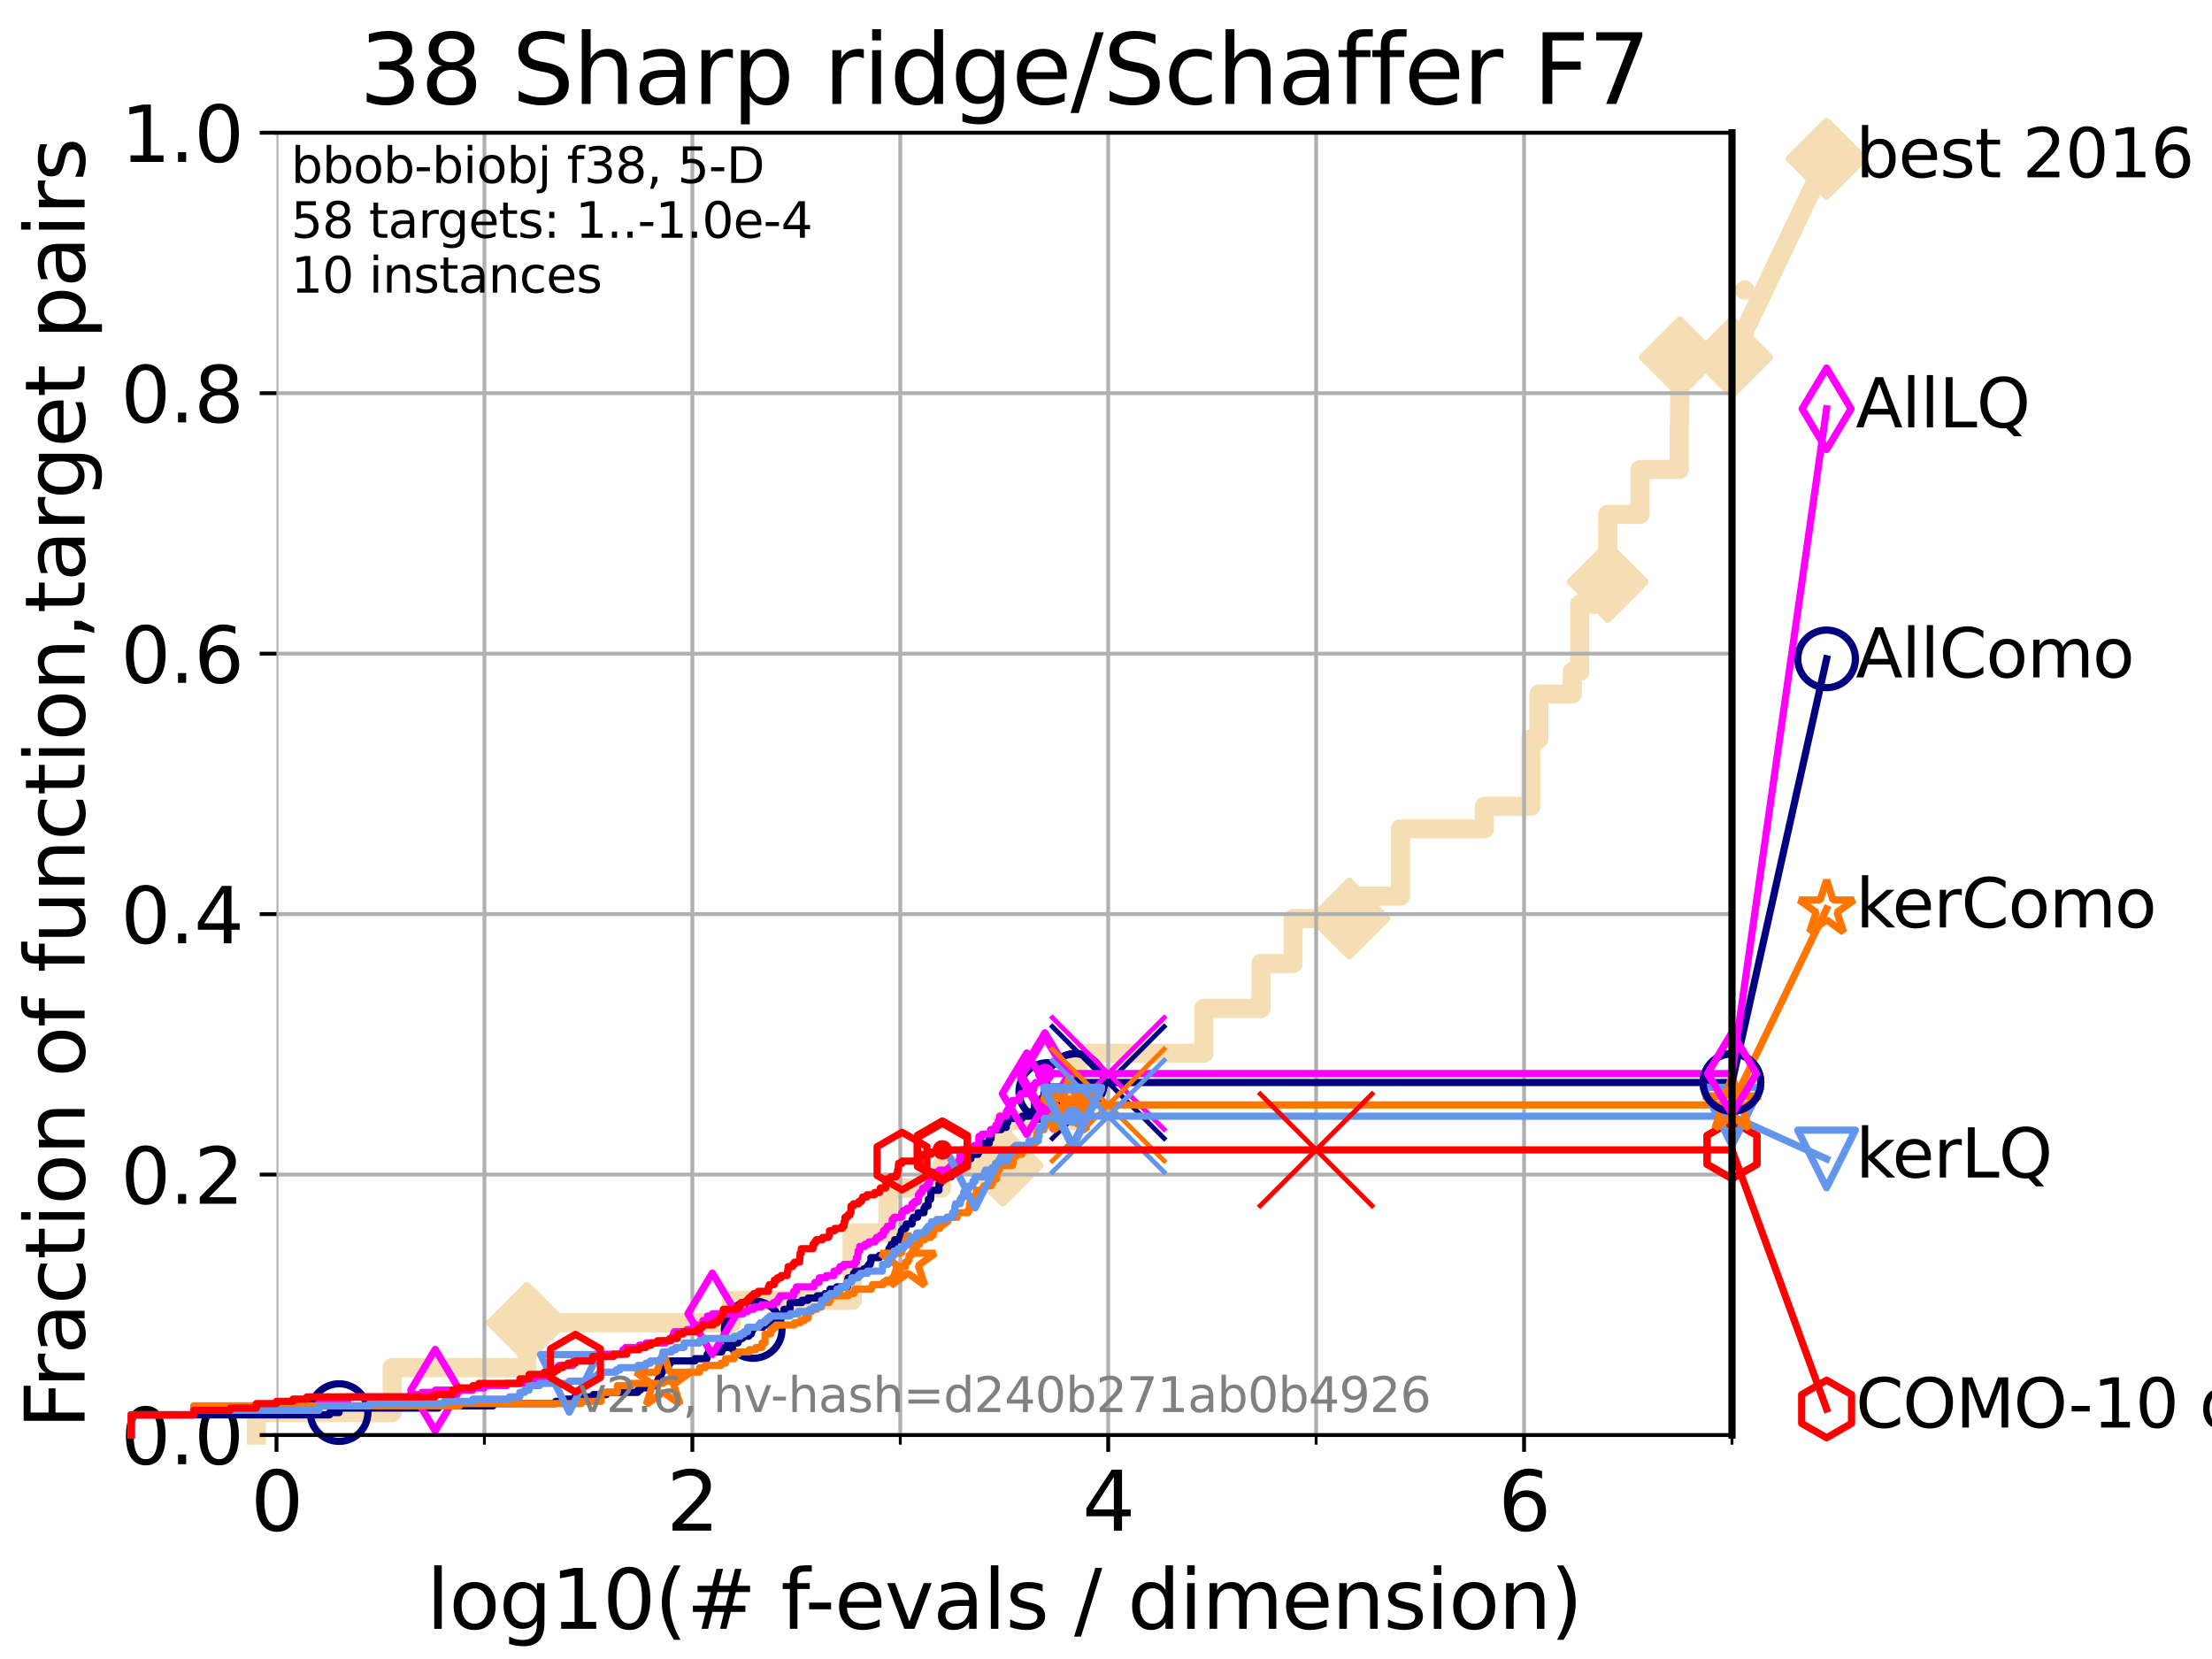 <?xml version="1.0" encoding="utf-8" standalone="no"?>
<!DOCTYPE svg PUBLIC "-//W3C//DTD SVG 1.1//EN"
  "http://www.w3.org/Graphics/SVG/1.1/DTD/svg11.dtd">
<svg xmlns:xlink="http://www.w3.org/1999/xlink" width="460.8pt" height="345.6pt" viewBox="0 0 460.8 345.6" xmlns="http://www.w3.org/2000/svg" version="1.1">
 <defs>
  <style type="text/css">*{stroke-linejoin: round; stroke-linecap: butt}</style>
 </defs>
 <g id="figure_1">
  <g id="patch_1">
   <path d="M 0 345.6 
L 460.8 345.6 
L 460.8 0 
L 0 0 
z
" style="fill: #ffffff"/>
  </g>
  <g id="axes_1">
   <g id="patch_2">
    <path d="M 57.6 298.944 
L 360.806 298.944 
L 360.806 27.648 
L 57.6 27.648 
z
" style="fill: #ffffff"/>
   </g>
   <g id="line2d_1">
    <path d="M 53.402 298.944 
L 53.402 294.266 
L 81.696 294.266 
L 81.696 284.911 
L 109.757 284.911 
L 109.757 275.556 
L 152.402 275.556 
L 152.402 270.879 
L 177.524 270.879 
L 177.524 256.846 
L 184.995 256.846 
L 184.995 247.491 
L 196.129 247.491 
L 196.129 242.814 
L 208.88 242.814 
L 208.88 233.459 
L 224.493 233.459 
L 224.493 219.426 
L 250.782 219.426 
L 250.782 210.071 
L 262.709 210.071 
L 262.709 200.716 
L 269.367 200.716 
L 269.367 191.361 
L 281.08 191.361 
L 281.08 186.684 
L 291.757 186.684 
L 291.757 172.651 
L 309.221 172.651 
L 309.221 167.974 
L 318.918 167.974 
L 318.918 153.941 
L 320.568 153.941 
L 320.568 144.586 
L 327.538 144.586 
L 327.538 139.908 
L 329.074 139.908 
L 329.074 125.876 
L 334.561 125.876 
L 334.561 121.198 
L 334.907 121.198 
L 334.907 107.166 
L 341.656 107.166 
L 341.656 97.811 
L 349.815 97.811 
L 349.815 88.456 
L 349.892 88.456 
L 349.892 83.778 
L 349.931 83.778 
L 349.931 74.423 
L 360.806 74.423 
" style="fill: none; stroke: #f5deb3; stroke-width: 4; stroke-linecap: square"/>
   </g>
   <g id="line2d_2">
    <defs>
     <path id="mc7899e339d" d="M -0 7.778 
L 7.778 0 
L 0 -7.778 
L -7.778 -0 
z
" style="stroke: #f5deb3; stroke-width: 1.5; stroke-linejoin: miter"/>
    </defs>
    <g>
     <use xlink:href="#mc7899e339d" x="109.757" y="275.556" style="fill: #f5deb3; stroke: #f5deb3; stroke-width: 1.5; stroke-linejoin: miter"/>
     <use xlink:href="#mc7899e339d" x="208.88" y="242.814" style="fill: #f5deb3; stroke: #f5deb3; stroke-width: 1.5; stroke-linejoin: miter"/>
     <use xlink:href="#mc7899e339d" x="281.08" y="191.361" style="fill: #f5deb3; stroke: #f5deb3; stroke-width: 1.5; stroke-linejoin: miter"/>
     <use xlink:href="#mc7899e339d" x="334.907" y="121.198" style="fill: #f5deb3; stroke: #f5deb3; stroke-width: 1.5; stroke-linejoin: miter"/>
     <use xlink:href="#mc7899e339d" x="349.931" y="74.423" style="fill: #f5deb3; stroke: #f5deb3; stroke-width: 1.5; stroke-linejoin: miter"/>
     <use xlink:href="#mc7899e339d" x="360.806" y="74.423" style="fill: #f5deb3; stroke: #f5deb3; stroke-width: 1.5; stroke-linejoin: miter"/>
    </g>
   </g>
   <g id="line2d_3">
    <path style="fill: none; stroke: #f5deb3; stroke-width: 4; stroke-linecap: square"/>
    <g/>
   </g>
   <g id="line2d_4">
    <path d="M 360.806 74.423 
L 380.515 33.074 
" style="fill: none; stroke: #f5deb3; stroke-width: 4; stroke-linecap: square"/>
    <g>
     <use xlink:href="#mc7899e339d" x="360.806" y="74.423" style="fill: #f5deb3; stroke: #f5deb3; stroke-width: 1.5; stroke-linejoin: miter"/>
     <use xlink:href="#mc7899e339d" x="380.515" y="33.074" style="fill: #f5deb3; stroke: #f5deb3; stroke-width: 1.5; stroke-linejoin: miter"/>
    </g>
   </g>
   <g id="matplotlib.axis_1">
    <g id="xtick_1">
     <g id="line2d_5">
      <path d="M 57.6 298.944 
L 57.6 27.648 
" clip-path="url(#pb4dc551871)" style="fill: none; stroke: #b0b0b0; stroke-width: 0.8; stroke-linecap: square"/>
     </g>
     <g id="line2d_6">
      <defs>
       <path id="me31a79927a" d="M 0 0 
L 0 3.5 
" style="stroke: #000000; stroke-width: 0.8"/>
      </defs>
      <g>
       <use xlink:href="#me31a79927a" x="57.6" y="298.944" style="stroke: #000000; stroke-width: 0.8"/>
      </g>
     </g>
     <g id="text_1">
      <!-- 0 -->
      <g transform="translate(52.192 318.861) scale(0.17 -0.17)">
       <defs>
        <path id="DejaVuSans-30" d="M 2034 4250 
Q 1547 4250 1301 3770 
Q 1056 3291 1056 2328 
Q 1056 1369 1301 889 
Q 1547 409 2034 409 
Q 2525 409 2770 889 
Q 3016 1369 3016 2328 
Q 3016 3291 2770 3770 
Q 2525 4250 2034 4250 
z
M 2034 4750 
Q 2819 4750 3233 4129 
Q 3647 3509 3647 2328 
Q 3647 1150 3233 529 
Q 2819 -91 2034 -91 
Q 1250 -91 836 529 
Q 422 1150 422 2328 
Q 422 3509 836 4129 
Q 1250 4750 2034 4750 
z
" transform="scale(0.016)"/>
       </defs>
       <use xlink:href="#DejaVuSans-30"/>
      </g>
     </g>
    </g>
    <g id="xtick_2">
     <g id="line2d_7">
      <path d="M 144.23 298.944 
L 144.23 27.648 
" clip-path="url(#pb4dc551871)" style="fill: none; stroke: #b0b0b0; stroke-width: 0.8; stroke-linecap: square"/>
     </g>
     <g id="line2d_8">
      <g>
       <use xlink:href="#me31a79927a" x="144.23" y="298.944" style="stroke: #000000; stroke-width: 0.8"/>
      </g>
     </g>
     <g id="text_2">
      <!-- 2 -->
      <g transform="translate(138.822 318.861) scale(0.17 -0.17)">
       <defs>
        <path id="DejaVuSans-32" d="M 1228 531 
L 3431 531 
L 3431 0 
L 469 0 
L 469 531 
Q 828 903 1448 1529 
Q 2069 2156 2228 2338 
Q 2531 2678 2651 2914 
Q 2772 3150 2772 3378 
Q 2772 3750 2511 3984 
Q 2250 4219 1831 4219 
Q 1534 4219 1204 4116 
Q 875 4013 500 3803 
L 500 4441 
Q 881 4594 1212 4672 
Q 1544 4750 1819 4750 
Q 2544 4750 2975 4387 
Q 3406 4025 3406 3419 
Q 3406 3131 3298 2873 
Q 3191 2616 2906 2266 
Q 2828 2175 2409 1742 
Q 1991 1309 1228 531 
z
" transform="scale(0.016)"/>
       </defs>
       <use xlink:href="#DejaVuSans-32"/>
      </g>
     </g>
    </g>
    <g id="xtick_3">
     <g id="line2d_9">
      <path d="M 230.861 298.944 
L 230.861 27.648 
" clip-path="url(#pb4dc551871)" style="fill: none; stroke: #b0b0b0; stroke-width: 0.8; stroke-linecap: square"/>
     </g>
     <g id="line2d_10">
      <g>
       <use xlink:href="#me31a79927a" x="230.861" y="298.944" style="stroke: #000000; stroke-width: 0.8"/>
      </g>
     </g>
     <g id="text_3">
      <!-- 4 -->
      <g transform="translate(225.453 318.861) scale(0.17 -0.17)">
       <defs>
        <path id="DejaVuSans-34" d="M 2419 4116 
L 825 1625 
L 2419 1625 
L 2419 4116 
z
M 2253 4666 
L 3047 4666 
L 3047 1625 
L 3713 1625 
L 3713 1100 
L 3047 1100 
L 3047 0 
L 2419 0 
L 2419 1100 
L 313 1100 
L 313 1709 
L 2253 4666 
z
" transform="scale(0.016)"/>
       </defs>
       <use xlink:href="#DejaVuSans-34"/>
      </g>
     </g>
    </g>
    <g id="xtick_4">
     <g id="line2d_11">
      <path d="M 317.491 298.944 
L 317.491 27.648 
" clip-path="url(#pb4dc551871)" style="fill: none; stroke: #b0b0b0; stroke-width: 0.8; stroke-linecap: square"/>
     </g>
     <g id="line2d_12">
      <g>
       <use xlink:href="#me31a79927a" x="317.491" y="298.944" style="stroke: #000000; stroke-width: 0.8"/>
      </g>
     </g>
     <g id="text_4">
      <!-- 6 -->
      <g transform="translate(312.083 318.861) scale(0.17 -0.17)">
       <defs>
        <path id="DejaVuSans-36" d="M 2113 2584 
Q 1688 2584 1439 2293 
Q 1191 2003 1191 1497 
Q 1191 994 1439 701 
Q 1688 409 2113 409 
Q 2538 409 2786 701 
Q 3034 994 3034 1497 
Q 3034 2003 2786 2293 
Q 2538 2584 2113 2584 
z
M 3366 4563 
L 3366 3988 
Q 3128 4100 2886 4159 
Q 2644 4219 2406 4219 
Q 1781 4219 1451 3797 
Q 1122 3375 1075 2522 
Q 1259 2794 1537 2939 
Q 1816 3084 2150 3084 
Q 2853 3084 3261 2657 
Q 3669 2231 3669 1497 
Q 3669 778 3244 343 
Q 2819 -91 2113 -91 
Q 1303 -91 875 529 
Q 447 1150 447 2328 
Q 447 3434 972 4092 
Q 1497 4750 2381 4750 
Q 2619 4750 2861 4703 
Q 3103 4656 3366 4563 
z
" transform="scale(0.016)"/>
       </defs>
       <use xlink:href="#DejaVuSans-36"/>
      </g>
     </g>
    </g>
    <g id="xtick_5">
     <g id="line2d_13">
      <path d="M 100.915 298.944 
L 100.915 27.648 
" clip-path="url(#pb4dc551871)" style="fill: none; stroke: #b0b0b0; stroke-width: 0.8; stroke-linecap: square"/>
     </g>
     <g id="line2d_14">
      <defs>
       <path id="m6e489ffbce" d="M 0 0 
L 0 2 
" style="stroke: #000000; stroke-width: 0.6"/>
      </defs>
      <g>
       <use xlink:href="#m6e489ffbce" x="100.915" y="298.944" style="stroke: #000000; stroke-width: 0.6"/>
      </g>
     </g>
    </g>
    <g id="xtick_6">
     <g id="line2d_15">
      <path d="M 187.546 298.944 
L 187.546 27.648 
" clip-path="url(#pb4dc551871)" style="fill: none; stroke: #b0b0b0; stroke-width: 0.8; stroke-linecap: square"/>
     </g>
     <g id="line2d_16">
      <g>
       <use xlink:href="#m6e489ffbce" x="187.546" y="298.944" style="stroke: #000000; stroke-width: 0.6"/>
      </g>
     </g>
    </g>
    <g id="xtick_7">
     <g id="line2d_17">
      <path d="M 274.176 298.944 
L 274.176 27.648 
" clip-path="url(#pb4dc551871)" style="fill: none; stroke: #b0b0b0; stroke-width: 0.8; stroke-linecap: square"/>
     </g>
     <g id="line2d_18">
      <g>
       <use xlink:href="#m6e489ffbce" x="274.176" y="298.944" style="stroke: #000000; stroke-width: 0.6"/>
      </g>
     </g>
    </g>
    <g id="xtick_8">
     <g id="line2d_19">
      <path d="M 360.806 298.944 
L 360.806 27.648 
" clip-path="url(#pb4dc551871)" style="fill: none; stroke: #b0b0b0; stroke-width: 0.8; stroke-linecap: square"/>
     </g>
     <g id="line2d_20">
      <g>
       <use xlink:href="#m6e489ffbce" x="360.806" y="298.944" style="stroke: #000000; stroke-width: 0.6"/>
      </g>
     </g>
    </g>
    <g id="text_5">
     <!-- log10(# f-evals / dimension) -->
     <g transform="translate(88.823 339.314) scale(0.17 -0.17)">
      <defs>
       <path id="DejaVuSans-6c" d="M 603 4863 
L 1178 4863 
L 1178 0 
L 603 0 
L 603 4863 
z
" transform="scale(0.016)"/>
       <path id="DejaVuSans-6f" d="M 1959 3097 
Q 1497 3097 1228 2736 
Q 959 2375 959 1747 
Q 959 1119 1226 758 
Q 1494 397 1959 397 
Q 2419 397 2687 759 
Q 2956 1122 2956 1747 
Q 2956 2369 2687 2733 
Q 2419 3097 1959 3097 
z
M 1959 3584 
Q 2709 3584 3137 3096 
Q 3566 2609 3566 1747 
Q 3566 888 3137 398 
Q 2709 -91 1959 -91 
Q 1206 -91 779 398 
Q 353 888 353 1747 
Q 353 2609 779 3096 
Q 1206 3584 1959 3584 
z
" transform="scale(0.016)"/>
       <path id="DejaVuSans-67" d="M 2906 1791 
Q 2906 2416 2648 2759 
Q 2391 3103 1925 3103 
Q 1463 3103 1205 2759 
Q 947 2416 947 1791 
Q 947 1169 1205 825 
Q 1463 481 1925 481 
Q 2391 481 2648 825 
Q 2906 1169 2906 1791 
z
M 3481 434 
Q 3481 -459 3084 -895 
Q 2688 -1331 1869 -1331 
Q 1566 -1331 1297 -1286 
Q 1028 -1241 775 -1147 
L 775 -588 
Q 1028 -725 1275 -790 
Q 1522 -856 1778 -856 
Q 2344 -856 2625 -561 
Q 2906 -266 2906 331 
L 2906 616 
Q 2728 306 2450 153 
Q 2172 0 1784 0 
Q 1141 0 747 490 
Q 353 981 353 1791 
Q 353 2603 747 3093 
Q 1141 3584 1784 3584 
Q 2172 3584 2450 3431 
Q 2728 3278 2906 2969 
L 2906 3500 
L 3481 3500 
L 3481 434 
z
" transform="scale(0.016)"/>
       <path id="DejaVuSans-31" d="M 794 531 
L 1825 531 
L 1825 4091 
L 703 3866 
L 703 4441 
L 1819 4666 
L 2450 4666 
L 2450 531 
L 3481 531 
L 3481 0 
L 794 0 
L 794 531 
z
" transform="scale(0.016)"/>
       <path id="DejaVuSans-28" d="M 1984 4856 
Q 1566 4138 1362 3434 
Q 1159 2731 1159 2009 
Q 1159 1288 1364 580 
Q 1569 -128 1984 -844 
L 1484 -844 
Q 1016 -109 783 600 
Q 550 1309 550 2009 
Q 550 2706 781 3412 
Q 1013 4119 1484 4856 
L 1984 4856 
z
" transform="scale(0.016)"/>
       <path id="DejaVuSans-23" d="M 3272 2816 
L 2363 2816 
L 2100 1772 
L 3016 1772 
L 3272 2816 
z
M 2803 4594 
L 2478 3297 
L 3391 3297 
L 3719 4594 
L 4219 4594 
L 3897 3297 
L 4872 3297 
L 4872 2816 
L 3775 2816 
L 3519 1772 
L 4513 1772 
L 4513 1294 
L 3397 1294 
L 3072 0 
L 2572 0 
L 2894 1294 
L 1978 1294 
L 1656 0 
L 1153 0 
L 1478 1294 
L 494 1294 
L 494 1772 
L 1594 1772 
L 1856 2816 
L 850 2816 
L 850 3297 
L 1978 3297 
L 2297 4594 
L 2803 4594 
z
" transform="scale(0.016)"/>
       <path id="DejaVuSans-20" transform="scale(0.016)"/>
       <path id="DejaVuSans-66" d="M 2375 4863 
L 2375 4384 
L 1825 4384 
Q 1516 4384 1395 4259 
Q 1275 4134 1275 3809 
L 1275 3500 
L 2222 3500 
L 2222 3053 
L 1275 3053 
L 1275 0 
L 697 0 
L 697 3053 
L 147 3053 
L 147 3500 
L 697 3500 
L 697 3744 
Q 697 4328 969 4595 
Q 1241 4863 1831 4863 
L 2375 4863 
z
" transform="scale(0.016)"/>
       <path id="DejaVuSans-2d" d="M 313 2009 
L 1997 2009 
L 1997 1497 
L 313 1497 
L 313 2009 
z
" transform="scale(0.016)"/>
       <path id="DejaVuSans-65" d="M 3597 1894 
L 3597 1613 
L 953 1613 
Q 991 1019 1311 708 
Q 1631 397 2203 397 
Q 2534 397 2845 478 
Q 3156 559 3463 722 
L 3463 178 
Q 3153 47 2828 -22 
Q 2503 -91 2169 -91 
Q 1331 -91 842 396 
Q 353 884 353 1716 
Q 353 2575 817 3079 
Q 1281 3584 2069 3584 
Q 2775 3584 3186 3129 
Q 3597 2675 3597 1894 
z
M 3022 2063 
Q 3016 2534 2758 2815 
Q 2500 3097 2075 3097 
Q 1594 3097 1305 2825 
Q 1016 2553 972 2059 
L 3022 2063 
z
" transform="scale(0.016)"/>
       <path id="DejaVuSans-76" d="M 191 3500 
L 800 3500 
L 1894 563 
L 2988 3500 
L 3597 3500 
L 2284 0 
L 1503 0 
L 191 3500 
z
" transform="scale(0.016)"/>
       <path id="DejaVuSans-61" d="M 2194 1759 
Q 1497 1759 1228 1600 
Q 959 1441 959 1056 
Q 959 750 1161 570 
Q 1363 391 1709 391 
Q 2188 391 2477 730 
Q 2766 1069 2766 1631 
L 2766 1759 
L 2194 1759 
z
M 3341 1997 
L 3341 0 
L 2766 0 
L 2766 531 
Q 2569 213 2275 61 
Q 1981 -91 1556 -91 
Q 1019 -91 701 211 
Q 384 513 384 1019 
Q 384 1609 779 1909 
Q 1175 2209 1959 2209 
L 2766 2209 
L 2766 2266 
Q 2766 2663 2505 2880 
Q 2244 3097 1772 3097 
Q 1472 3097 1187 3025 
Q 903 2953 641 2809 
L 641 3341 
Q 956 3463 1253 3523 
Q 1550 3584 1831 3584 
Q 2591 3584 2966 3190 
Q 3341 2797 3341 1997 
z
" transform="scale(0.016)"/>
       <path id="DejaVuSans-73" d="M 2834 3397 
L 2834 2853 
Q 2591 2978 2328 3040 
Q 2066 3103 1784 3103 
Q 1356 3103 1142 2972 
Q 928 2841 928 2578 
Q 928 2378 1081 2264 
Q 1234 2150 1697 2047 
L 1894 2003 
Q 2506 1872 2764 1633 
Q 3022 1394 3022 966 
Q 3022 478 2636 193 
Q 2250 -91 1575 -91 
Q 1294 -91 989 -36 
Q 684 19 347 128 
L 347 722 
Q 666 556 975 473 
Q 1284 391 1588 391 
Q 1994 391 2212 530 
Q 2431 669 2431 922 
Q 2431 1156 2273 1281 
Q 2116 1406 1581 1522 
L 1381 1569 
Q 847 1681 609 1914 
Q 372 2147 372 2553 
Q 372 3047 722 3315 
Q 1072 3584 1716 3584 
Q 2034 3584 2315 3537 
Q 2597 3491 2834 3397 
z
" transform="scale(0.016)"/>
       <path id="DejaVuSans-2f" d="M 1625 4666 
L 2156 4666 
L 531 -594 
L 0 -594 
L 1625 4666 
z
" transform="scale(0.016)"/>
       <path id="DejaVuSans-64" d="M 2906 2969 
L 2906 4863 
L 3481 4863 
L 3481 0 
L 2906 0 
L 2906 525 
Q 2725 213 2448 61 
Q 2172 -91 1784 -91 
Q 1150 -91 751 415 
Q 353 922 353 1747 
Q 353 2572 751 3078 
Q 1150 3584 1784 3584 
Q 2172 3584 2448 3432 
Q 2725 3281 2906 2969 
z
M 947 1747 
Q 947 1113 1208 752 
Q 1469 391 1925 391 
Q 2381 391 2643 752 
Q 2906 1113 2906 1747 
Q 2906 2381 2643 2742 
Q 2381 3103 1925 3103 
Q 1469 3103 1208 2742 
Q 947 2381 947 1747 
z
" transform="scale(0.016)"/>
       <path id="DejaVuSans-69" d="M 603 3500 
L 1178 3500 
L 1178 0 
L 603 0 
L 603 3500 
z
M 603 4863 
L 1178 4863 
L 1178 4134 
L 603 4134 
L 603 4863 
z
" transform="scale(0.016)"/>
       <path id="DejaVuSans-6d" d="M 3328 2828 
Q 3544 3216 3844 3400 
Q 4144 3584 4550 3584 
Q 5097 3584 5394 3201 
Q 5691 2819 5691 2113 
L 5691 0 
L 5113 0 
L 5113 2094 
Q 5113 2597 4934 2840 
Q 4756 3084 4391 3084 
Q 3944 3084 3684 2787 
Q 3425 2491 3425 1978 
L 3425 0 
L 2847 0 
L 2847 2094 
Q 2847 2600 2669 2842 
Q 2491 3084 2119 3084 
Q 1678 3084 1418 2786 
Q 1159 2488 1159 1978 
L 1159 0 
L 581 0 
L 581 3500 
L 1159 3500 
L 1159 2956 
Q 1356 3278 1631 3431 
Q 1906 3584 2284 3584 
Q 2666 3584 2933 3390 
Q 3200 3197 3328 2828 
z
" transform="scale(0.016)"/>
       <path id="DejaVuSans-6e" d="M 3513 2113 
L 3513 0 
L 2938 0 
L 2938 2094 
Q 2938 2591 2744 2837 
Q 2550 3084 2163 3084 
Q 1697 3084 1428 2787 
Q 1159 2491 1159 1978 
L 1159 0 
L 581 0 
L 581 3500 
L 1159 3500 
L 1159 2956 
Q 1366 3272 1645 3428 
Q 1925 3584 2291 3584 
Q 2894 3584 3203 3211 
Q 3513 2838 3513 2113 
z
" transform="scale(0.016)"/>
       <path id="DejaVuSans-29" d="M 513 4856 
L 1013 4856 
Q 1481 4119 1714 3412 
Q 1947 2706 1947 2009 
Q 1947 1309 1714 600 
Q 1481 -109 1013 -844 
L 513 -844 
Q 928 -128 1133 580 
Q 1338 1288 1338 2009 
Q 1338 2731 1133 3434 
Q 928 4138 513 4856 
z
" transform="scale(0.016)"/>
      </defs>
      <use xlink:href="#DejaVuSans-6c"/>
      <use xlink:href="#DejaVuSans-6f" x="27.783"/>
      <use xlink:href="#DejaVuSans-67" x="88.965"/>
      <use xlink:href="#DejaVuSans-31" x="152.441"/>
      <use xlink:href="#DejaVuSans-30" x="216.064"/>
      <use xlink:href="#DejaVuSans-28" x="279.688"/>
      <use xlink:href="#DejaVuSans-23" x="318.701"/>
      <use xlink:href="#DejaVuSans-20" x="402.49"/>
      <use xlink:href="#DejaVuSans-66" x="434.277"/>
      <use xlink:href="#DejaVuSans-2d" x="463.982"/>
      <use xlink:href="#DejaVuSans-65" x="500.066"/>
      <use xlink:href="#DejaVuSans-76" x="561.59"/>
      <use xlink:href="#DejaVuSans-61" x="620.77"/>
      <use xlink:href="#DejaVuSans-6c" x="682.049"/>
      <use xlink:href="#DejaVuSans-73" x="709.832"/>
      <use xlink:href="#DejaVuSans-20" x="761.932"/>
      <use xlink:href="#DejaVuSans-2f" x="793.719"/>
      <use xlink:href="#DejaVuSans-20" x="827.41"/>
      <use xlink:href="#DejaVuSans-64" x="859.197"/>
      <use xlink:href="#DejaVuSans-69" x="922.674"/>
      <use xlink:href="#DejaVuSans-6d" x="950.457"/>
      <use xlink:href="#DejaVuSans-65" x="1047.869"/>
      <use xlink:href="#DejaVuSans-6e" x="1109.393"/>
      <use xlink:href="#DejaVuSans-73" x="1172.771"/>
      <use xlink:href="#DejaVuSans-69" x="1224.871"/>
      <use xlink:href="#DejaVuSans-6f" x="1252.654"/>
      <use xlink:href="#DejaVuSans-6e" x="1313.836"/>
      <use xlink:href="#DejaVuSans-29" x="1377.215"/>
     </g>
    </g>
   </g>
   <g id="matplotlib.axis_2">
    <g id="ytick_1">
     <g id="line2d_21">
      <path d="M 57.6 298.944 
L 360.806 298.944 
" clip-path="url(#pb4dc551871)" style="fill: none; stroke: #b0b0b0; stroke-width: 0.8; stroke-linecap: square"/>
     </g>
     <g id="line2d_22">
      <defs>
       <path id="mf2ea472125" d="M 0 0 
L -3.5 0 
" style="stroke: #000000; stroke-width: 0.8"/>
      </defs>
      <g>
       <use xlink:href="#mf2ea472125" x="57.6" y="298.944" style="stroke: #000000; stroke-width: 0.8"/>
      </g>
     </g>
     <g id="text_6">
      <!-- 0.0 -->
      <g transform="translate(25.155 305.023) scale(0.16 -0.16)">
       <defs>
        <path id="DejaVuSans-2e" d="M 684 794 
L 1344 794 
L 1344 0 
L 684 0 
L 684 794 
z
" transform="scale(0.016)"/>
       </defs>
       <use xlink:href="#DejaVuSans-30"/>
       <use xlink:href="#DejaVuSans-2e" x="63.623"/>
       <use xlink:href="#DejaVuSans-30" x="95.41"/>
      </g>
     </g>
    </g>
    <g id="ytick_2">
     <g id="line2d_23">
      <path d="M 57.6 244.685 
L 360.806 244.685 
" clip-path="url(#pb4dc551871)" style="fill: none; stroke: #b0b0b0; stroke-width: 0.8; stroke-linecap: square"/>
     </g>
     <g id="line2d_24">
      <g>
       <use xlink:href="#mf2ea472125" x="57.6" y="244.685" style="stroke: #000000; stroke-width: 0.8"/>
      </g>
     </g>
     <g id="text_7">
      <!-- 0.2 -->
      <g transform="translate(25.155 250.764) scale(0.16 -0.16)">
       <use xlink:href="#DejaVuSans-30"/>
       <use xlink:href="#DejaVuSans-2e" x="63.623"/>
       <use xlink:href="#DejaVuSans-32" x="95.41"/>
      </g>
     </g>
    </g>
    <g id="ytick_3">
     <g id="line2d_25">
      <path d="M 57.6 190.426 
L 360.806 190.426 
" clip-path="url(#pb4dc551871)" style="fill: none; stroke: #b0b0b0; stroke-width: 0.8; stroke-linecap: square"/>
     </g>
     <g id="line2d_26">
      <g>
       <use xlink:href="#mf2ea472125" x="57.6" y="190.426" style="stroke: #000000; stroke-width: 0.8"/>
      </g>
     </g>
     <g id="text_8">
      <!-- 0.4 -->
      <g transform="translate(25.155 196.504) scale(0.16 -0.16)">
       <use xlink:href="#DejaVuSans-30"/>
       <use xlink:href="#DejaVuSans-2e" x="63.623"/>
       <use xlink:href="#DejaVuSans-34" x="95.41"/>
      </g>
     </g>
    </g>
    <g id="ytick_4">
     <g id="line2d_27">
      <path d="M 57.6 136.166 
L 360.806 136.166 
" clip-path="url(#pb4dc551871)" style="fill: none; stroke: #b0b0b0; stroke-width: 0.8; stroke-linecap: square"/>
     </g>
     <g id="line2d_28">
      <g>
       <use xlink:href="#mf2ea472125" x="57.6" y="136.166" style="stroke: #000000; stroke-width: 0.8"/>
      </g>
     </g>
     <g id="text_9">
      <!-- 0.6 -->
      <g transform="translate(25.155 142.245) scale(0.16 -0.16)">
       <use xlink:href="#DejaVuSans-30"/>
       <use xlink:href="#DejaVuSans-2e" x="63.623"/>
       <use xlink:href="#DejaVuSans-36" x="95.41"/>
      </g>
     </g>
    </g>
    <g id="ytick_5">
     <g id="line2d_29">
      <path d="M 57.6 81.907 
L 360.806 81.907 
" clip-path="url(#pb4dc551871)" style="fill: none; stroke: #b0b0b0; stroke-width: 0.8; stroke-linecap: square"/>
     </g>
     <g id="line2d_30">
      <g>
       <use xlink:href="#mf2ea472125" x="57.6" y="81.907" style="stroke: #000000; stroke-width: 0.8"/>
      </g>
     </g>
     <g id="text_10">
      <!-- 0.8 -->
      <g transform="translate(25.155 87.986) scale(0.16 -0.16)">
       <defs>
        <path id="DejaVuSans-38" d="M 2034 2216 
Q 1584 2216 1326 1975 
Q 1069 1734 1069 1313 
Q 1069 891 1326 650 
Q 1584 409 2034 409 
Q 2484 409 2743 651 
Q 3003 894 3003 1313 
Q 3003 1734 2745 1975 
Q 2488 2216 2034 2216 
z
M 1403 2484 
Q 997 2584 770 2862 
Q 544 3141 544 3541 
Q 544 4100 942 4425 
Q 1341 4750 2034 4750 
Q 2731 4750 3128 4425 
Q 3525 4100 3525 3541 
Q 3525 3141 3298 2862 
Q 3072 2584 2669 2484 
Q 3125 2378 3379 2068 
Q 3634 1759 3634 1313 
Q 3634 634 3220 271 
Q 2806 -91 2034 -91 
Q 1263 -91 848 271 
Q 434 634 434 1313 
Q 434 1759 690 2068 
Q 947 2378 1403 2484 
z
M 1172 3481 
Q 1172 3119 1398 2916 
Q 1625 2713 2034 2713 
Q 2441 2713 2670 2916 
Q 2900 3119 2900 3481 
Q 2900 3844 2670 4047 
Q 2441 4250 2034 4250 
Q 1625 4250 1398 4047 
Q 1172 3844 1172 3481 
z
" transform="scale(0.016)"/>
       </defs>
       <use xlink:href="#DejaVuSans-30"/>
       <use xlink:href="#DejaVuSans-2e" x="63.623"/>
       <use xlink:href="#DejaVuSans-38" x="95.41"/>
      </g>
     </g>
    </g>
    <g id="ytick_6">
     <g id="line2d_31">
      <path d="M 57.6 27.648 
L 360.806 27.648 
" clip-path="url(#pb4dc551871)" style="fill: none; stroke: #b0b0b0; stroke-width: 0.8; stroke-linecap: square"/>
     </g>
     <g id="line2d_32">
      <g>
       <use xlink:href="#mf2ea472125" x="57.6" y="27.648" style="stroke: #000000; stroke-width: 0.8"/>
      </g>
     </g>
     <g id="text_11">
      <!-- 1.0 -->
      <g transform="translate(25.155 33.727) scale(0.16 -0.16)">
       <use xlink:href="#DejaVuSans-31"/>
       <use xlink:href="#DejaVuSans-2e" x="63.623"/>
       <use xlink:href="#DejaVuSans-30" x="95.41"/>
      </g>
     </g>
    </g>
    <g id="text_12">
     <!-- Fraction of function,target pairs -->
     <g transform="translate(17.62 297.681) rotate(-90) scale(0.17 -0.17)">
      <defs>
       <path id="DejaVuSans-46" d="M 628 4666 
L 3309 4666 
L 3309 4134 
L 1259 4134 
L 1259 2759 
L 3109 2759 
L 3109 2228 
L 1259 2228 
L 1259 0 
L 628 0 
L 628 4666 
z
" transform="scale(0.016)"/>
       <path id="DejaVuSans-72" d="M 2631 2963 
Q 2534 3019 2420 3045 
Q 2306 3072 2169 3072 
Q 1681 3072 1420 2755 
Q 1159 2438 1159 1844 
L 1159 0 
L 581 0 
L 581 3500 
L 1159 3500 
L 1159 2956 
Q 1341 3275 1631 3429 
Q 1922 3584 2338 3584 
Q 2397 3584 2469 3576 
Q 2541 3569 2628 3553 
L 2631 2963 
z
" transform="scale(0.016)"/>
       <path id="DejaVuSans-63" d="M 3122 3366 
L 3122 2828 
Q 2878 2963 2633 3030 
Q 2388 3097 2138 3097 
Q 1578 3097 1268 2742 
Q 959 2388 959 1747 
Q 959 1106 1268 751 
Q 1578 397 2138 397 
Q 2388 397 2633 464 
Q 2878 531 3122 666 
L 3122 134 
Q 2881 22 2623 -34 
Q 2366 -91 2075 -91 
Q 1284 -91 818 406 
Q 353 903 353 1747 
Q 353 2603 823 3093 
Q 1294 3584 2113 3584 
Q 2378 3584 2631 3529 
Q 2884 3475 3122 3366 
z
" transform="scale(0.016)"/>
       <path id="DejaVuSans-74" d="M 1172 4494 
L 1172 3500 
L 2356 3500 
L 2356 3053 
L 1172 3053 
L 1172 1153 
Q 1172 725 1289 603 
Q 1406 481 1766 481 
L 2356 481 
L 2356 0 
L 1766 0 
Q 1100 0 847 248 
Q 594 497 594 1153 
L 594 3053 
L 172 3053 
L 172 3500 
L 594 3500 
L 594 4494 
L 1172 4494 
z
" transform="scale(0.016)"/>
       <path id="DejaVuSans-75" d="M 544 1381 
L 544 3500 
L 1119 3500 
L 1119 1403 
Q 1119 906 1312 657 
Q 1506 409 1894 409 
Q 2359 409 2629 706 
Q 2900 1003 2900 1516 
L 2900 3500 
L 3475 3500 
L 3475 0 
L 2900 0 
L 2900 538 
Q 2691 219 2414 64 
Q 2138 -91 1772 -91 
Q 1169 -91 856 284 
Q 544 659 544 1381 
z
M 1991 3584 
L 1991 3584 
z
" transform="scale(0.016)"/>
       <path id="DejaVuSans-2c" d="M 750 794 
L 1409 794 
L 1409 256 
L 897 -744 
L 494 -744 
L 750 256 
L 750 794 
z
" transform="scale(0.016)"/>
       <path id="DejaVuSans-70" d="M 1159 525 
L 1159 -1331 
L 581 -1331 
L 581 3500 
L 1159 3500 
L 1159 2969 
Q 1341 3281 1617 3432 
Q 1894 3584 2278 3584 
Q 2916 3584 3314 3078 
Q 3713 2572 3713 1747 
Q 3713 922 3314 415 
Q 2916 -91 2278 -91 
Q 1894 -91 1617 61 
Q 1341 213 1159 525 
z
M 3116 1747 
Q 3116 2381 2855 2742 
Q 2594 3103 2138 3103 
Q 1681 3103 1420 2742 
Q 1159 2381 1159 1747 
Q 1159 1113 1420 752 
Q 1681 391 2138 391 
Q 2594 391 2855 752 
Q 3116 1113 3116 1747 
z
" transform="scale(0.016)"/>
      </defs>
      <use xlink:href="#DejaVuSans-46"/>
      <use xlink:href="#DejaVuSans-72" x="50.27"/>
      <use xlink:href="#DejaVuSans-61" x="91.383"/>
      <use xlink:href="#DejaVuSans-63" x="152.662"/>
      <use xlink:href="#DejaVuSans-74" x="207.643"/>
      <use xlink:href="#DejaVuSans-69" x="246.852"/>
      <use xlink:href="#DejaVuSans-6f" x="274.635"/>
      <use xlink:href="#DejaVuSans-6e" x="335.816"/>
      <use xlink:href="#DejaVuSans-20" x="399.195"/>
      <use xlink:href="#DejaVuSans-6f" x="430.982"/>
      <use xlink:href="#DejaVuSans-66" x="492.164"/>
      <use xlink:href="#DejaVuSans-20" x="527.369"/>
      <use xlink:href="#DejaVuSans-66" x="559.156"/>
      <use xlink:href="#DejaVuSans-75" x="594.361"/>
      <use xlink:href="#DejaVuSans-6e" x="657.74"/>
      <use xlink:href="#DejaVuSans-63" x="721.119"/>
      <use xlink:href="#DejaVuSans-74" x="776.1"/>
      <use xlink:href="#DejaVuSans-69" x="815.309"/>
      <use xlink:href="#DejaVuSans-6f" x="843.092"/>
      <use xlink:href="#DejaVuSans-6e" x="904.273"/>
      <use xlink:href="#DejaVuSans-2c" x="967.652"/>
      <use xlink:href="#DejaVuSans-74" x="999.439"/>
      <use xlink:href="#DejaVuSans-61" x="1038.648"/>
      <use xlink:href="#DejaVuSans-72" x="1099.928"/>
      <use xlink:href="#DejaVuSans-67" x="1139.291"/>
      <use xlink:href="#DejaVuSans-65" x="1202.768"/>
      <use xlink:href="#DejaVuSans-74" x="1264.291"/>
      <use xlink:href="#DejaVuSans-20" x="1303.5"/>
      <use xlink:href="#DejaVuSans-70" x="1335.287"/>
      <use xlink:href="#DejaVuSans-61" x="1398.764"/>
      <use xlink:href="#DejaVuSans-69" x="1460.043"/>
      <use xlink:href="#DejaVuSans-72" x="1487.826"/>
      <use xlink:href="#DejaVuSans-73" x="1528.939"/>
     </g>
    </g>
   </g>
   <g id="line2d_33">
    <defs>
     <path id="mcf3831d60b" d="M 0 1.5 
C 0.398 1.5 0.779 1.342 1.061 1.061 
C 1.342 0.779 1.5 0.398 1.5 0 
C 1.5 -0.398 1.342 -0.779 1.061 -1.061 
C 0.779 -1.342 0.398 -1.5 0 -1.5 
C -0.398 -1.5 -0.779 -1.342 -1.061 -1.061 
C -1.342 -0.779 -1.5 -0.398 -1.5 0 
C -1.5 0.398 -1.342 0.779 -1.061 1.061 
C -0.779 1.342 -0.398 1.5 0 1.5 
z
" style="stroke: #f5deb3"/>
    </defs>
    <g>
     <use xlink:href="#mcf3831d60b" x="363.45" y="60.391" style="fill: #f5deb3; stroke: #f5deb3"/>
     <use xlink:href="#mcf3831d60b" x="363.45" y="60.391" style="fill: #f5deb3; stroke: #f5deb3"/>
    </g>
   </g>
   <g id="line2d_34">
    <defs>
     <path id="m5c09eb1280" d="M 0 1.5 
C 0.398 1.5 0.779 1.342 1.061 1.061 
C 1.342 0.779 1.5 0.398 1.5 0 
C 1.5 -0.398 1.342 -0.779 1.061 -1.061 
C 0.779 -1.342 0.398 -1.5 0 -1.5 
C -0.398 -1.5 -0.779 -1.342 -1.061 -1.061 
C -1.342 -0.779 -1.5 -0.398 -1.5 0 
C -1.5 0.398 -1.342 0.779 -1.061 1.061 
C -0.779 1.342 -0.398 1.5 0 1.5 
z
" style="stroke: #000080"/>
    </defs>
    <g>
     <use xlink:href="#m5c09eb1280" x="224.01" y="225.507" style="fill: #000080; stroke: #000080"/>
     <use xlink:href="#m5c09eb1280" x="224.01" y="225.507" style="fill: #000080; stroke: #000080"/>
    </g>
   </g>
   <g id="line2d_35">
    <path d="M 27.324 298.944 
L 27.324 294.734 
L 68.657 294.734 
L 68.657 294.266 
L 70.639 294.266 
L 70.639 293.331 
L 91.306 293.331 
L 91.306 292.863 
L 102.708 292.863 
L 102.708 292.395 
L 115.747 292.395 
L 115.747 291.928 
L 117.54 291.928 
L 117.54 291.46 
L 119.739 291.46 
L 119.739 290.992 
L 123.601 290.992 
L 123.601 290.524 
L 126.323 290.524 
L 126.323 290.057 
L 132.847 290.057 
L 132.847 289.589 
L 133.39 289.589 
L 133.39 289.121 
L 134.684 289.121 
L 134.684 288.653 
L 136.865 288.653 
L 136.92 287.718 
L 137.141 287.718 
L 137.141 287.25 
L 137.305 287.25 
L 137.305 286.782 
L 137.574 286.782 
L 137.574 286.315 
L 137.788 286.315 
L 137.788 285.847 
L 137.998 285.847 
L 138.103 284.444 
L 139.363 284.444 
L 139.363 283.976 
L 139.653 283.976 
L 139.653 283.508 
L 144.786 283.508 
L 144.786 283.04 
L 147.28 283.04 
L 147.312 282.105 
L 147.597 282.105 
L 147.597 281.637 
L 150.344 281.637 
L 150.344 281.169 
L 150.587 281.169 
L 150.587 280.702 
L 152.033 280.702 
L 152.033 280.234 
L 152.716 280.234 
L 152.716 279.766 
L 153.719 279.766 
L 153.719 279.298 
L 153.967 279.298 
L 153.967 278.831 
L 154.671 278.831 
L 154.671 278.363 
L 156.005 278.363 
L 156.005 277.895 
L 156.521 277.895 
L 156.521 277.427 
L 156.658 277.427 
L 156.658 276.96 
L 156.909 276.96 
L 156.909 276.492 
L 158.925 276.492 
L 158.925 276.024 
L 160.684 276.024 
L 160.684 275.556 
L 161.781 275.556 
L 161.781 275.089 
L 162.133 275.089 
L 162.133 274.621 
L 162.521 274.621 
L 162.521 274.153 
L 163.315 274.153 
L 163.315 272.75 
L 164.568 272.75 
L 164.606 271.347 
L 167.051 271.347 
L 167.051 270.879 
L 168.337 270.879 
L 168.337 270.411 
L 170.224 270.411 
L 170.224 269.943 
L 171.852 269.943 
L 171.852 269.476 
L 172.913 269.476 
L 172.913 268.54 
L 174.325 268.54 
L 174.325 268.072 
L 176.544 268.072 
L 176.564 266.669 
L 176.679 266.669 
L 176.679 266.201 
L 177.798 266.201 
L 177.798 265.266 
L 178.154 265.266 
L 178.154 264.798 
L 179.933 264.798 
L 179.933 264.33 
L 180.641 264.33 
L 180.641 263.863 
L 180.975 263.863 
L 180.975 263.395 
L 181.287 263.395 
L 181.287 262.927 
L 181.429 262.927 
L 181.429 261.992 
L 183.202 261.992 
L 183.202 261.524 
L 184.687 261.524 
L 184.687 261.056 
L 185.184 261.056 
L 185.184 260.121 
L 185.467 260.121 
L 185.467 259.653 
L 185.684 259.653 
L 185.684 259.185 
L 186.374 259.185 
L 186.374 258.25 
L 187.489 258.25 
L 187.489 257.314 
L 187.77 257.314 
L 187.77 256.379 
L 188.134 256.379 
L 188.134 255.911 
L 188.688 255.911 
L 188.773 254.975 
L 190.007 254.975 
L 190.007 254.04 
L 190.25 254.04 
L 190.25 253.572 
L 191.159 253.572 
L 191.259 252.637 
L 192.478 252.637 
L 192.478 251.701 
L 192.734 251.701 
L 192.734 251.233 
L 193.333 251.233 
L 193.399 249.83 
L 193.862 249.83 
L 193.958 247.959 
L 195.595 247.959 
L 195.617 246.556 
L 195.94 246.556 
L 195.94 246.088 
L 196.309 246.088 
L 196.309 245.62 
L 196.737 245.62 
L 196.737 245.153 
L 198.176 245.153 
L 198.176 244.685 
L 198.363 244.685 
L 198.428 243.749 
L 199.872 243.749 
L 199.872 242.814 
L 200.915 242.814 
L 200.915 242.346 
L 201.465 242.346 
L 201.465 241.878 
L 201.588 241.878 
L 201.588 241.411 
L 202.258 241.411 
L 202.258 240.475 
L 203.729 240.475 
L 203.729 240.007 
L 204.015 240.007 
L 204.015 239.072 
L 204.728 239.072 
L 204.728 238.136 
L 206.104 238.136 
L 206.104 237.201 
L 206.467 237.201 
L 206.536 235.33 
L 208.572 235.33 
L 208.572 234.862 
L 209.626 234.862 
L 209.626 233.927 
L 209.902 233.927 
L 209.902 232.991 
L 212.925 232.991 
L 212.925 232.523 
L 214.58 232.523 
L 214.58 231.588 
L 215.464 231.588 
L 215.546 229.717 
L 217.007 229.717 
L 217.007 228.781 
L 217.468 228.781 
L 217.481 227.378 
L 218.274 227.378 
L 218.274 226.442 
L 222.934 226.442 
L 222.934 225.975 
L 224.01 225.975 
L 224.01 225.507 
L 360.806 225.507 
L 360.806 225.507 
" style="fill: none; stroke: #000080; stroke-width: 1.5; stroke-linecap: square"/>
   </g>
   <g id="line2d_36">
    <defs>
     <path id="m6abf307eb3" d="M 0 6 
C 1.591 6 3.117 5.368 4.243 4.243 
C 5.368 3.117 6 1.591 6 0 
C 6 -1.591 5.368 -3.117 4.243 -4.243 
C 3.117 -5.368 1.591 -6 0 -6 
C -1.591 -6 -3.117 -5.368 -4.243 -4.243 
C -5.368 -3.117 -6 -1.591 -6 0 
C -6 1.591 -5.368 3.117 -4.243 4.243 
C -3.117 5.368 -1.591 6 0 6 
z
" style="stroke: #000080; stroke-width: 1.5"/>
    </defs>
    <g>
     <use xlink:href="#m6abf307eb3" x="70.639" y="294.266" style="fill-opacity: 0; stroke: #000080; stroke-width: 1.5"/>
     <use xlink:href="#m6abf307eb3" x="156.909" y="276.96" style="fill-opacity: 0; stroke: #000080; stroke-width: 1.5"/>
     <use xlink:href="#m6abf307eb3" x="218.274" y="227.378" style="fill-opacity: 0; stroke: #000080; stroke-width: 1.5"/>
     <use xlink:href="#m6abf307eb3" x="224.01" y="225.507" style="fill-opacity: 0; stroke: #000080; stroke-width: 1.5"/>
     <use xlink:href="#m6abf307eb3" x="224.01" y="225.507" style="fill-opacity: 0; stroke: #000080; stroke-width: 1.5"/>
     <use xlink:href="#m6abf307eb3" x="360.806" y="225.507" style="fill-opacity: 0; stroke: #000080; stroke-width: 1.5"/>
    </g>
   </g>
   <g id="line2d_37">
    <path style="fill: none; stroke: #000080; stroke-width: 1.5; stroke-linecap: square"/>
    <g/>
   </g>
   <g id="line2d_38">
    <path d="M 230.866 225.507 
" clip-path="url(#pb4dc551871)" style="fill: none; stroke: #000080; stroke-width: 1.5; stroke-linecap: square"/>
    <defs>
     <path id="mcbe1866a1e" d="M -12 12 
L 12 -12 
M -12 -12 
L 12 12 
" style="stroke: #000080"/>
    </defs>
    <g clip-path="url(#pb4dc551871)">
     <use xlink:href="#mcbe1866a1e" x="230.866" y="225.507" style="fill: #000080; stroke: #000080"/>
    </g>
   </g>
   <g id="line2d_39">
    <defs>
     <path id="m9f10d60823" d="M 0 1.5 
C 0.398 1.5 0.779 1.342 1.061 1.061 
C 1.342 0.779 1.5 0.398 1.5 0 
C 1.5 -0.398 1.342 -0.779 1.061 -1.061 
C 0.779 -1.342 0.398 -1.5 0 -1.5 
C -0.398 -1.5 -0.779 -1.342 -1.061 -1.061 
C -1.342 -0.779 -1.5 -0.398 -1.5 0 
C -1.5 0.398 -1.342 0.779 -1.061 1.061 
C -0.779 1.342 -0.398 1.5 0 1.5 
z
" style="stroke: #ff00ff"/>
    </defs>
    <g>
     <use xlink:href="#m9f10d60823" x="217.672" y="223.636" style="fill: #ff00ff; stroke: #ff00ff"/>
     <use xlink:href="#m9f10d60823" x="217.672" y="223.636" style="fill: #ff00ff; stroke: #ff00ff"/>
    </g>
   </g>
   <g id="line2d_40">
    <path d="M 27.324 298.944 
L 27.324 294.734 
L 40.363 294.734 
L 40.363 293.331 
L 66.441 293.331 
L 66.441 291.928 
L 72.432 291.928 
L 72.432 290.992 
L 85.471 290.992 
L 85.471 290.524 
L 87.876 290.524 
L 87.876 290.057 
L 90.668 290.057 
L 90.668 289.589 
L 98.51 289.589 
L 98.51 289.121 
L 100.915 289.121 
L 100.915 288.653 
L 105.559 288.653 
L 105.559 288.186 
L 109.757 288.186 
L 109.757 287.718 
L 110.221 287.718 
L 110.221 287.25 
L 113.765 287.25 
L 113.765 286.782 
L 113.954 286.782 
L 113.954 286.315 
L 114.327 286.315 
L 114.327 285.847 
L 114.51 285.847 
L 114.51 285.379 
L 115.918 285.379 
L 115.918 284.911 
L 116.419 284.911 
L 116.419 284.444 
L 119.319 284.444 
L 119.319 283.976 
L 119.46 283.976 
L 119.46 283.508 
L 122.913 283.508 
L 122.913 283.04 
L 123.936 283.04 
L 123.936 282.105 
L 129.541 282.105 
L 129.541 281.637 
L 129.786 281.637 
L 129.786 281.169 
L 130.345 281.169 
L 130.345 280.702 
L 133.188 280.702 
L 133.188 280.234 
L 134.621 280.234 
L 134.621 279.766 
L 138.617 279.766 
L 138.617 279.298 
L 139.844 279.298 
L 139.844 278.831 
L 140.08 278.831 
L 140.08 278.363 
L 140.266 278.363 
L 140.266 277.895 
L 140.451 277.895 
L 140.451 277.427 
L 143.106 277.427 
L 143.106 276.96 
L 144.492 276.96 
L 144.492 276.492 
L 145.04 276.492 
L 145.04 276.024 
L 146.429 276.024 
L 146.429 275.089 
L 147.344 275.089 
L 147.376 274.153 
L 148.398 274.153 
L 148.398 273.685 
L 154.801 273.685 
L 154.801 273.218 
L 155.783 273.218 
L 155.783 272.75 
L 156.985 272.75 
L 156.985 272.282 
L 158.595 272.282 
L 158.595 271.814 
L 161.149 271.814 
L 161.149 271.347 
L 161.899 271.347 
L 161.899 270.879 
L 162.205 270.879 
L 162.205 270.411 
L 162.507 270.411 
L 162.507 269.943 
L 165.319 269.943 
L 165.319 269.008 
L 165.886 269.008 
L 165.91 268.072 
L 169.56 268.072 
L 169.56 267.605 
L 169.755 267.605 
L 169.755 267.137 
L 170.626 267.137 
L 170.681 266.201 
L 172.119 266.201 
L 172.119 265.734 
L 173.746 265.734 
L 173.746 264.798 
L 174.716 264.798 
L 174.716 264.33 
L 174.967 264.33 
L 174.967 263.863 
L 175.758 263.863 
L 175.758 263.395 
L 178.055 263.395 
L 178.055 262.927 
L 178.407 262.927 
L 178.407 261.992 
L 178.662 261.992 
L 178.758 260.588 
L 179.085 260.588 
L 179.085 259.653 
L 180.208 259.653 
L 180.208 259.185 
L 180.986 259.185 
L 180.986 258.717 
L 182.269 258.717 
L 182.269 258.25 
L 182.595 258.25 
L 182.595 257.782 
L 183.395 257.782 
L 183.395 257.314 
L 184.04 257.314 
L 184.04 256.379 
L 184.568 256.379 
L 184.568 255.911 
L 184.839 255.911 
L 184.839 255.443 
L 185.792 255.443 
L 185.879 254.04 
L 186.257 254.04 
L 186.257 253.572 
L 187.833 253.572 
L 187.833 252.637 
L 188.185 252.637 
L 188.185 252.169 
L 188.969 252.169 
L 188.969 251.701 
L 189.971 251.701 
L 189.971 250.766 
L 190.518 250.766 
L 190.518 250.298 
L 191.302 250.298 
L 191.317 248.895 
L 191.622 248.895 
L 191.622 248.427 
L 192.086 248.427 
L 192.086 247.959 
L 192.204 247.959 
L 192.204 247.491 
L 192.981 247.491 
L 192.981 247.024 
L 193.335 247.024 
L 193.335 246.556 
L 193.643 246.556 
L 193.643 245.62 
L 193.99 245.62 
L 193.99 245.153 
L 194.113 245.153 
L 194.113 244.217 
L 195.658 244.217 
L 195.658 243.749 
L 197.618 243.749 
L 197.618 243.282 
L 198.049 243.282 
L 198.049 242.814 
L 199.55 242.814 
L 199.62 241.878 
L 199.928 241.878 
L 200.01 240.475 
L 200.356 240.475 
L 200.356 239.54 
L 202.349 239.54 
L 202.349 239.072 
L 203.022 239.072 
L 203.022 238.604 
L 203.881 238.604 
L 203.925 236.733 
L 204.561 236.733 
L 204.561 236.265 
L 206.355 236.265 
L 206.355 235.33 
L 207.451 235.33 
L 207.451 234.394 
L 207.976 234.394 
L 207.976 233.459 
L 208.255 233.459 
L 208.255 232.523 
L 209.666 232.523 
L 209.666 231.588 
L 209.909 231.588 
L 209.909 231.12 
L 210.718 231.12 
L 210.718 230.184 
L 210.923 230.184 
L 210.923 229.249 
L 212.349 229.249 
L 212.349 228.313 
L 212.652 228.313 
L 212.652 227.846 
L 213.887 227.846 
L 213.887 226.91 
L 215.335 226.91 
L 215.335 225.975 
L 215.71 225.975 
L 215.71 225.507 
L 216.985 225.507 
L 216.985 224.571 
L 217.672 224.571 
L 217.672 223.636 
L 360.806 223.636 
L 360.806 223.636 
" style="fill: none; stroke: #ff00ff; stroke-width: 1.5; stroke-linecap: square"/>
   </g>
   <g id="line2d_41">
    <defs>
     <path id="m7a741f34fb" d="M -0 8.485 
L 5.091 0 
L 0 -8.485 
L -5.091 -0 
z
" style="stroke: #ff00ff; stroke-width: 1.5; stroke-linejoin: miter"/>
    </defs>
    <g>
     <use xlink:href="#m7a741f34fb" x="90.668" y="289.589" style="fill-opacity: 0; stroke: #ff00ff; stroke-width: 1.5; stroke-linejoin: miter"/>
     <use xlink:href="#m7a741f34fb" x="148.398" y="273.685" style="fill-opacity: 0; stroke: #ff00ff; stroke-width: 1.5; stroke-linejoin: miter"/>
     <use xlink:href="#m7a741f34fb" x="213.887" y="227.846" style="fill-opacity: 0; stroke: #ff00ff; stroke-width: 1.5; stroke-linejoin: miter"/>
     <use xlink:href="#m7a741f34fb" x="217.672" y="224.571" style="fill-opacity: 0; stroke: #ff00ff; stroke-width: 1.5; stroke-linejoin: miter"/>
     <use xlink:href="#m7a741f34fb" x="217.672" y="223.636" style="fill-opacity: 0; stroke: #ff00ff; stroke-width: 1.5; stroke-linejoin: miter"/>
     <use xlink:href="#m7a741f34fb" x="360.806" y="223.636" style="fill-opacity: 0; stroke: #ff00ff; stroke-width: 1.5; stroke-linejoin: miter"/>
    </g>
   </g>
   <g id="line2d_42">
    <path style="fill: none; stroke: #ff00ff; stroke-width: 1.5; stroke-linecap: square"/>
    <g/>
   </g>
   <g id="line2d_43">
    <path d="M 230.868 223.636 
" clip-path="url(#pb4dc551871)" style="fill: none; stroke: #ff00ff; stroke-width: 1.5; stroke-linecap: square"/>
    <defs>
     <path id="m9c31cc15b3" d="M -12 12 
L 12 -12 
M -12 -12 
L 12 12 
" style="stroke: #ff00ff"/>
    </defs>
    <g clip-path="url(#pb4dc551871)">
     <use xlink:href="#m9c31cc15b3" x="230.868" y="223.636" style="fill: #ff00ff; stroke: #ff00ff"/>
    </g>
   </g>
   <g id="line2d_44">
    <defs>
     <path id="mbd1b3ed318" d="M 0 1.5 
C 0.398 1.5 0.779 1.342 1.061 1.061 
C 1.342 0.779 1.5 0.398 1.5 0 
C 1.5 -0.398 1.342 -0.779 1.061 -1.061 
C 0.779 -1.342 0.398 -1.5 0 -1.5 
C -0.398 -1.5 -0.779 -1.342 -1.061 -1.061 
C -1.342 -0.779 -1.5 -0.398 -1.5 0 
C -1.5 0.398 -1.342 0.779 -1.061 1.061 
C -0.779 1.342 -0.398 1.5 0 1.5 
z
" style="stroke: #ff7500"/>
    </defs>
    <g>
     <use xlink:href="#mbd1b3ed318" x="222.825" y="230.184" style="fill: #ff7500; stroke: #ff7500"/>
     <use xlink:href="#mbd1b3ed318" x="222.825" y="230.184" style="fill: #ff7500; stroke: #ff7500"/>
    </g>
   </g>
   <g id="line2d_45">
    <path d="M 27.324 298.944 
L 27.324 294.734 
L 40.363 294.734 
L 40.363 292.863 
L 95.753 292.863 
L 95.753 292.395 
L 121.073 292.395 
L 121.073 291.928 
L 125.219 291.928 
L 125.219 290.057 
L 128.615 290.057 
L 128.615 288.653 
L 131.49 288.653 
L 131.49 288.186 
L 138.155 288.186 
L 138.155 287.718 
L 139.938 287.718 
L 139.938 286.315 
L 143.066 286.315 
L 143.066 285.847 
L 145.748 285.847 
L 145.748 284.911 
L 146.957 284.911 
L 146.957 284.444 
L 150.18 284.444 
L 150.18 283.976 
L 151.142 283.976 
L 151.142 283.04 
L 152.93 283.04 
L 152.93 282.105 
L 153.764 282.105 
L 153.764 281.637 
L 156.066 281.637 
L 156.066 281.169 
L 157.457 281.169 
L 157.457 280.702 
L 158.752 280.702 
L 158.752 279.766 
L 159.368 279.766 
L 159.368 277.895 
L 160.542 277.895 
L 160.542 276.96 
L 161.103 276.96 
L 161.103 276.492 
L 161.647 276.492 
L 161.647 276.024 
L 165.514 276.024 
L 165.514 275.556 
L 166.781 275.556 
L 166.781 275.089 
L 167.581 275.089 
L 167.581 274.621 
L 168.348 274.621 
L 168.348 273.218 
L 169.085 273.218 
L 169.085 272.75 
L 170.139 272.75 
L 170.139 272.282 
L 171.137 272.282 
L 171.137 271.347 
L 172.691 271.347 
L 172.691 270.879 
L 172.987 270.879 
L 172.987 269.943 
L 176.705 269.943 
L 176.705 269.476 
L 177.873 269.476 
L 177.873 269.008 
L 178.099 269.008 
L 178.099 268.54 
L 181.563 268.54 
L 181.563 268.072 
L 181.749 268.072 
L 181.749 267.605 
L 184.004 267.605 
L 184.004 267.137 
L 184.647 267.137 
L 184.647 266.669 
L 185.87 266.669 
L 185.87 266.201 
L 186.454 266.201 
L 186.454 265.734 
L 187.019 265.734 
L 187.019 265.266 
L 187.158 265.266 
L 187.158 264.798 
L 187.568 264.798 
L 187.568 263.863 
L 188.62 263.863 
L 188.62 262.927 
L 189.125 262.927 
L 189.125 262.459 
L 189.373 262.459 
L 189.373 261.524 
L 189.858 261.524 
L 189.858 261.056 
L 190.331 261.056 
L 190.331 260.588 
L 190.448 260.588 
L 190.448 260.121 
L 190.906 260.121 
L 190.906 259.185 
L 191.574 259.185 
L 191.574 258.25 
L 192.637 258.25 
L 192.637 257.782 
L 193.838 257.782 
L 193.838 257.314 
L 194.41 257.314 
L 194.41 256.379 
L 194.69 256.379 
L 194.69 255.911 
L 195.77 255.911 
L 195.77 255.443 
L 196.117 255.443 
L 196.117 254.975 
L 196.792 254.975 
L 196.792 254.508 
L 197.443 254.508 
L 197.443 253.572 
L 199.417 253.572 
L 199.489 252.637 
L 201.656 252.637 
L 201.656 252.169 
L 201.91 252.169 
L 201.973 250.766 
L 202.099 250.766 
L 202.099 249.83 
L 202.653 249.83 
L 202.653 249.362 
L 203.367 249.362 
L 203.367 248.427 
L 203.484 248.427 
L 203.484 247.959 
L 204.665 247.959 
L 204.665 247.491 
L 204.989 247.491 
L 204.989 247.024 
L 206.482 247.024 
L 206.482 246.556 
L 206.728 246.556 
L 206.728 245.62 
L 207.587 245.62 
L 207.634 244.217 
L 207.773 244.217 
L 207.773 243.749 
L 208.185 243.749 
L 208.275 242.814 
L 210.915 242.814 
L 210.915 242.346 
L 211.032 242.346 
L 211.11 241.411 
L 211.187 241.411 
L 211.187 240.943 
L 211.569 240.943 
L 211.569 240.475 
L 212.881 240.475 
L 212.952 239.072 
L 215.136 239.072 
L 215.136 238.136 
L 215.721 238.136 
L 215.721 237.201 
L 215.961 237.201 
L 215.961 236.265 
L 216.14 236.265 
L 216.14 235.33 
L 217.455 235.33 
L 217.455 234.394 
L 218.16 234.394 
L 218.16 233.459 
L 218.967 233.459 
L 218.967 232.523 
L 220.105 232.523 
L 220.105 231.588 
L 221.223 231.588 
L 221.223 230.652 
L 222.825 230.652 
L 222.825 230.184 
L 360.806 230.184 
L 360.806 230.184 
" style="fill: none; stroke: #ff7500; stroke-width: 1.5; stroke-linecap: square"/>
   </g>
   <g id="line2d_46">
    <defs>
     <path id="m4df0e62d61" d="M 0 -6 
L -1.347 -1.854 
L -5.706 -1.854 
L -2.18 0.708 
L -3.527 4.854 
L -0 2.292 
L 3.527 4.854 
L 2.18 0.708 
L 5.706 -1.854 
L 1.347 -1.854 
z
" style="stroke: #ff7500; stroke-width: 1.5; stroke-linejoin: bevel"/>
    </defs>
    <g>
     <use xlink:href="#m4df0e62d61" x="138.155" y="287.718" style="fill-opacity: 0; stroke: #ff7500; stroke-width: 1.5; stroke-linejoin: bevel"/>
     <use xlink:href="#m4df0e62d61" x="189.125" y="262.927" style="fill-opacity: 0; stroke: #ff7500; stroke-width: 1.5; stroke-linejoin: bevel"/>
     <use xlink:href="#m4df0e62d61" x="222.825" y="230.652" style="fill-opacity: 0; stroke: #ff7500; stroke-width: 1.5; stroke-linejoin: bevel"/>
     <use xlink:href="#m4df0e62d61" x="222.825" y="230.184" style="fill-opacity: 0; stroke: #ff7500; stroke-width: 1.5; stroke-linejoin: bevel"/>
     <use xlink:href="#m4df0e62d61" x="222.825" y="230.184" style="fill-opacity: 0; stroke: #ff7500; stroke-width: 1.5; stroke-linejoin: bevel"/>
     <use xlink:href="#m4df0e62d61" x="360.806" y="230.184" style="fill-opacity: 0; stroke: #ff7500; stroke-width: 1.5; stroke-linejoin: bevel"/>
    </g>
   </g>
   <g id="line2d_47">
    <path style="fill: none; stroke: #ff7500; stroke-width: 1.5; stroke-linecap: square"/>
    <g/>
   </g>
   <g id="line2d_48">
    <path d="M 230.863 230.184 
" clip-path="url(#pb4dc551871)" style="fill: none; stroke: #ff7500; stroke-width: 1.5; stroke-linecap: square"/>
    <defs>
     <path id="m7077520273" d="M -12 12 
L 12 -12 
M -12 -12 
L 12 12 
" style="stroke: #ff7500"/>
    </defs>
    <g clip-path="url(#pb4dc551871)">
     <use xlink:href="#m7077520273" x="230.863" y="230.184" style="fill: #ff7500; stroke: #ff7500"/>
    </g>
   </g>
   <g id="line2d_49">
    <defs>
     <path id="m6cb4e47384" d="M 0 1.5 
C 0.398 1.5 0.779 1.342 1.061 1.061 
C 1.342 0.779 1.5 0.398 1.5 0 
C 1.5 -0.398 1.342 -0.779 1.061 -1.061 
C 0.779 -1.342 0.398 -1.5 0 -1.5 
C -0.398 -1.5 -0.779 -1.342 -1.061 -1.061 
C -1.342 -0.779 -1.5 -0.398 -1.5 0 
C -1.5 0.398 -1.342 0.779 -1.061 1.061 
C -0.779 1.342 -0.398 1.5 0 1.5 
z
" style="stroke: #6495ed"/>
    </defs>
    <g>
     <use xlink:href="#m6cb4e47384" x="223.454" y="232.523" style="fill: #6495ed; stroke: #6495ed"/>
     <use xlink:href="#m6cb4e47384" x="223.454" y="232.523" style="fill: #6495ed; stroke: #6495ed"/>
    </g>
   </g>
   <g id="line2d_50">
    <path d="M 27.324 298.944 
L 27.324 294.734 
L 40.363 294.734 
L 40.363 293.799 
L 66.441 293.799 
L 66.441 292.863 
L 76.969 292.863 
L 76.969 292.395 
L 92.52 292.395 
L 92.52 291.928 
L 98.51 291.928 
L 98.51 291.46 
L 106.138 291.46 
L 106.138 290.992 
L 108.29 290.992 
L 108.29 290.057 
L 109.28 290.057 
L 109.28 289.589 
L 110.221 289.589 
L 110.221 288.653 
L 112.386 288.653 
L 112.386 288.186 
L 118.598 288.186 
L 118.598 287.718 
L 122.796 287.718 
L 122.796 286.782 
L 124.482 286.782 
L 124.482 286.315 
L 125.322 286.315 
L 125.322 285.847 
L 128.354 285.847 
L 128.354 285.379 
L 129.125 285.379 
L 129.125 284.911 
L 132.916 284.911 
L 132.916 284.444 
L 134.558 284.444 
L 134.558 283.976 
L 135.479 283.976 
L 135.479 283.508 
L 137.574 283.508 
L 137.574 283.04 
L 138.103 283.04 
L 138.103 281.637 
L 139.891 281.637 
L 139.891 281.169 
L 140.771 281.169 
L 140.771 280.702 
L 142.498 280.702 
L 142.498 279.766 
L 145.713 279.766 
L 145.713 279.298 
L 146.794 279.298 
L 146.794 278.831 
L 152.907 278.831 
L 152.907 278.363 
L 154.234 278.363 
L 154.234 277.895 
L 154.993 277.895 
L 154.993 277.427 
L 155.762 277.427 
L 155.762 276.492 
L 158.007 276.492 
L 158.007 276.024 
L 158.383 276.024 
L 158.383 275.556 
L 159.334 275.556 
L 159.334 275.089 
L 159.817 275.089 
L 159.817 274.621 
L 160.367 274.621 
L 160.367 274.153 
L 164.632 274.153 
L 164.632 273.685 
L 166.275 273.685 
L 166.275 273.218 
L 168.669 273.218 
L 168.669 272.75 
L 169.443 272.75 
L 169.443 272.282 
L 170.929 272.282 
L 170.929 271.814 
L 171.146 271.814 
L 171.146 270.879 
L 171.973 270.879 
L 171.973 270.411 
L 172.127 270.411 
L 172.127 269.943 
L 172.913 269.943 
L 172.913 269.476 
L 174.355 269.476 
L 174.355 268.54 
L 175.201 268.54 
L 175.201 268.072 
L 176.395 268.072 
L 176.395 267.137 
L 177.402 267.137 
L 177.402 266.201 
L 178.788 266.201 
L 178.788 265.734 
L 179.232 265.734 
L 179.232 265.266 
L 180.685 265.266 
L 180.685 264.798 
L 183.799 264.798 
L 183.863 263.395 
L 184.982 263.395 
L 184.982 262.459 
L 185.243 262.459 
L 185.243 261.992 
L 185.928 261.992 
L 185.928 261.524 
L 186.233 261.524 
L 186.233 260.588 
L 187.054 260.588 
L 187.054 260.121 
L 188.091 260.121 
L 188.091 259.653 
L 188.563 259.653 
L 188.563 259.185 
L 189.28 259.185 
L 189.28 258.717 
L 189.512 258.717 
L 189.512 258.25 
L 189.684 258.25 
L 189.684 257.782 
L 190.957 257.782 
L 190.957 256.846 
L 192.634 256.846 
L 192.634 256.379 
L 192.975 256.379 
L 192.975 255.911 
L 193.36 255.911 
L 193.36 255.443 
L 193.964 255.443 
L 194.073 254.508 
L 195.128 254.508 
L 195.128 254.04 
L 197.238 254.04 
L 197.238 253.572 
L 198.428 253.572 
L 198.428 252.637 
L 198.885 252.637 
L 198.932 251.233 
L 199.043 251.233 
L 199.043 250.766 
L 200.037 250.766 
L 200.037 249.83 
L 200.337 249.83 
L 200.337 249.362 
L 200.731 249.362 
L 200.731 248.427 
L 200.978 248.427 
L 200.978 247.959 
L 201.328 247.959 
L 201.328 247.491 
L 201.961 247.491 
L 201.961 247.024 
L 202.656 247.024 
L 202.656 246.088 
L 203.117 246.088 
L 203.152 245.153 
L 205.031 245.153 
L 205.068 244.217 
L 205.312 244.217 
L 205.312 243.749 
L 206.604 243.749 
L 206.604 243.282 
L 207.355 243.282 
L 207.355 242.346 
L 208.081 242.346 
L 208.081 241.878 
L 209.798 241.878 
L 209.798 241.411 
L 210.09 241.411 
L 210.09 240.475 
L 210.369 240.475 
L 210.369 240.007 
L 211.037 240.007 
L 211.037 239.072 
L 211.58 239.072 
L 211.58 238.604 
L 214.332 238.604 
L 214.332 237.669 
L 216.309 237.669 
L 216.309 236.733 
L 216.485 236.733 
L 216.504 234.862 
L 217.415 234.862 
L 217.524 232.991 
L 223.454 232.991 
L 223.454 232.523 
L 360.806 232.523 
L 360.806 232.523 
" style="fill: none; stroke: #6495ed; stroke-width: 1.5; stroke-linecap: square"/>
   </g>
   <g id="line2d_51">
    <defs>
     <path id="mca1d5292a1" d="M -0 6 
L 6 -6 
L -6 -6 
z
" style="stroke: #6495ed; stroke-width: 1.5; stroke-linejoin: miter"/>
    </defs>
    <g>
     <use xlink:href="#mca1d5292a1" x="118.598" y="288.186" style="fill-opacity: 0; stroke: #6495ed; stroke-width: 1.5; stroke-linejoin: miter"/>
     <use xlink:href="#mca1d5292a1" x="203.152" y="245.62" style="fill-opacity: 0; stroke: #6495ed; stroke-width: 1.5; stroke-linejoin: miter"/>
     <use xlink:href="#mca1d5292a1" x="223.454" y="232.991" style="fill-opacity: 0; stroke: #6495ed; stroke-width: 1.5; stroke-linejoin: miter"/>
     <use xlink:href="#mca1d5292a1" x="223.454" y="232.523" style="fill-opacity: 0; stroke: #6495ed; stroke-width: 1.5; stroke-linejoin: miter"/>
     <use xlink:href="#mca1d5292a1" x="223.454" y="232.523" style="fill-opacity: 0; stroke: #6495ed; stroke-width: 1.5; stroke-linejoin: miter"/>
     <use xlink:href="#mca1d5292a1" x="360.806" y="232.523" style="fill-opacity: 0; stroke: #6495ed; stroke-width: 1.5; stroke-linejoin: miter"/>
    </g>
   </g>
   <g id="line2d_52">
    <path style="fill: none; stroke: #6495ed; stroke-width: 1.5; stroke-linecap: square"/>
    <g/>
   </g>
   <g id="line2d_53">
    <path d="M 230.865 232.523 
" clip-path="url(#pb4dc551871)" style="fill: none; stroke: #6495ed; stroke-width: 1.5; stroke-linecap: square"/>
    <defs>
     <path id="mcd44032b5a" d="M -12 12 
L 12 -12 
M -12 -12 
L 12 12 
" style="stroke: #6495ed"/>
    </defs>
    <g clip-path="url(#pb4dc551871)">
     <use xlink:href="#mcd44032b5a" x="230.865" y="232.523" style="fill: #6495ed; stroke: #6495ed"/>
    </g>
   </g>
   <g id="line2d_54">
    <defs>
     <path id="m9cd1197593" d="M 0 1.5 
C 0.398 1.5 0.779 1.342 1.061 1.061 
C 1.342 0.779 1.5 0.398 1.5 0 
C 1.5 -0.398 1.342 -0.779 1.061 -1.061 
C 0.779 -1.342 0.398 -1.5 0 -1.5 
C -0.398 -1.5 -0.779 -1.342 -1.061 -1.061 
C -1.342 -0.779 -1.5 -0.398 -1.5 0 
C -1.5 0.398 -1.342 0.779 -1.061 1.061 
C -0.779 1.342 -0.398 1.5 0 1.5 
z
" style="stroke: #ff0000"/>
    </defs>
    <g>
     <use xlink:href="#m9cd1197593" x="196.307" y="239.54" style="fill: #ff0000; stroke: #ff0000"/>
     <use xlink:href="#m9cd1197593" x="196.307" y="239.54" style="fill: #ff0000; stroke: #ff0000"/>
    </g>
   </g>
   <g id="line2d_55">
    <path d="M 27.324 298.944 
L 27.324 294.734 
L 40.363 294.734 
L 40.363 293.799 
L 47.991 293.799 
L 47.991 293.331 
L 53.402 293.331 
L 53.402 292.395 
L 57.6 292.395 
L 57.6 291.928 
L 61.03 291.928 
L 61.03 291.46 
L 63.93 291.46 
L 63.93 290.992 
L 90.668 290.992 
L 90.668 290.524 
L 94.206 290.524 
L 94.206 289.589 
L 95.251 289.589 
L 95.251 289.121 
L 98.51 289.121 
L 98.51 288.653 
L 99.751 288.653 
L 99.751 288.186 
L 108.29 288.186 
L 108.29 287.25 
L 110.221 287.25 
L 110.221 286.315 
L 113.381 286.315 
L 113.381 285.847 
L 115.576 285.847 
L 115.576 285.379 
L 116.253 285.379 
L 116.253 284.911 
L 117.227 284.911 
L 117.227 284.444 
L 118.302 284.444 
L 118.302 283.976 
L 119.876 283.976 
L 119.876 283.508 
L 123.375 283.508 
L 123.375 283.04 
L 123.488 283.04 
L 123.488 282.573 
L 127.822 282.573 
L 127.822 282.105 
L 130.579 282.105 
L 130.657 281.169 
L 133.188 281.169 
L 133.188 280.702 
L 134.558 280.702 
L 134.558 280.234 
L 135.658 280.234 
L 135.658 279.766 
L 136.975 279.766 
L 136.975 279.298 
L 139.508 279.298 
L 139.508 278.831 
L 141.129 278.831 
L 141.173 277.895 
L 142.332 277.895 
L 142.332 277.427 
L 145.112 277.427 
L 145.112 276.96 
L 145.852 276.96 
L 145.852 276.492 
L 146.362 276.492 
L 146.362 276.024 
L 148.578 276.024 
L 148.578 275.556 
L 149.396 275.556 
L 149.396 275.089 
L 149.931 275.089 
L 149.931 274.621 
L 150.18 274.621 
L 150.18 274.153 
L 150.425 274.153 
L 150.425 273.685 
L 150.667 273.685 
L 150.667 272.75 
L 153.559 272.75 
L 153.559 272.282 
L 154.057 272.282 
L 154.057 271.814 
L 154.367 271.814 
L 154.367 271.347 
L 155.557 271.347 
L 155.557 270.879 
L 155.945 270.879 
L 155.945 270.411 
L 156.482 270.411 
L 156.482 269.943 
L 157.042 269.943 
L 157.042 269.476 
L 157.953 269.476 
L 157.953 269.008 
L 160.062 269.008 
L 160.062 268.072 
L 160.271 268.072 
L 160.271 267.605 
L 161.271 267.605 
L 161.316 266.669 
L 161.913 266.669 
L 161.913 266.201 
L 162.691 266.201 
L 162.691 265.734 
L 163.958 265.734 
L 164.064 264.798 
L 164.168 264.798 
L 164.168 263.863 
L 165.121 263.863 
L 165.121 263.395 
L 165.514 263.395 
L 165.514 262.927 
L 166.576 262.927 
L 166.679 261.056 
L 166.917 261.056 
L 166.917 260.121 
L 169.364 260.121 
L 169.364 259.185 
L 169.716 259.185 
L 169.716 258.717 
L 170.053 258.717 
L 170.053 258.25 
L 171.352 258.25 
L 171.352 257.782 
L 172.6 257.782 
L 172.6 257.314 
L 172.798 257.314 
L 172.798 256.379 
L 173.879 256.379 
L 173.879 255.911 
L 175.431 255.911 
L 175.431 255.443 
L 175.849 255.443 
L 175.849 254.508 
L 176.031 254.508 
L 176.031 253.572 
L 176.578 253.572 
L 176.578 253.104 
L 177.057 253.104 
L 177.057 252.637 
L 177.279 252.637 
L 177.279 251.233 
L 177.81 251.233 
L 177.81 250.766 
L 178.908 250.766 
L 178.908 250.298 
L 179.471 250.298 
L 179.471 249.83 
L 179.689 249.83 
L 179.689 249.362 
L 180.598 249.362 
L 180.598 248.895 
L 182.209 248.895 
L 182.209 248.427 
L 183.235 248.427 
L 183.235 247.959 
L 183.386 247.959 
L 183.386 247.491 
L 184.519 247.491 
L 184.568 245.62 
L 185.522 245.62 
L 185.522 245.153 
L 186.679 245.153 
L 186.679 244.685 
L 186.98 244.685 
L 186.98 243.749 
L 187.092 243.749 
L 187.189 242.346 
L 187.911 242.346 
L 187.911 241.878 
L 191.616 241.878 
L 191.616 240.943 
L 192.069 240.943 
L 192.069 240.475 
L 194.006 240.475 
L 194.006 240.007 
L 196.307 240.007 
L 196.307 239.54 
L 360.806 239.54 
L 360.806 239.54 
" style="fill: none; stroke: #ff0000; stroke-width: 1.5; stroke-linecap: square"/>
   </g>
   <g id="line2d_56">
    <defs>
     <path id="m2a9c874d35" d="M 0 -6 
L -5.196 -3 
L -5.196 3 
L -0 6 
L 5.196 3 
L 5.196 -3 
z
" style="stroke: #ff0000; stroke-width: 1.5; stroke-linejoin: miter"/>
    </defs>
    <g>
     <use xlink:href="#m2a9c874d35" x="119.876" y="283.976" style="fill-opacity: 0; stroke: #ff0000; stroke-width: 1.5; stroke-linejoin: miter"/>
     <use xlink:href="#m2a9c874d35" x="187.911" y="241.878" style="fill-opacity: 0; stroke: #ff0000; stroke-width: 1.5; stroke-linejoin: miter"/>
     <use xlink:href="#m2a9c874d35" x="196.307" y="240.007" style="fill-opacity: 0; stroke: #ff0000; stroke-width: 1.5; stroke-linejoin: miter"/>
     <use xlink:href="#m2a9c874d35" x="196.307" y="239.54" style="fill-opacity: 0; stroke: #ff0000; stroke-width: 1.5; stroke-linejoin: miter"/>
     <use xlink:href="#m2a9c874d35" x="196.307" y="239.54" style="fill-opacity: 0; stroke: #ff0000; stroke-width: 1.5; stroke-linejoin: miter"/>
     <use xlink:href="#m2a9c874d35" x="360.806" y="239.54" style="fill-opacity: 0; stroke: #ff0000; stroke-width: 1.5; stroke-linejoin: miter"/>
    </g>
   </g>
   <g id="line2d_57">
    <path style="fill: none; stroke: #ff0000; stroke-width: 1.5; stroke-linecap: square"/>
    <g/>
   </g>
   <g id="line2d_58">
    <path d="M 274.176 239.54 
" clip-path="url(#pb4dc551871)" style="fill: none; stroke: #ff0000; stroke-width: 1.5; stroke-linecap: square"/>
    <defs>
     <path id="md051c84b63" d="M -12 12 
L 12 -12 
M -12 -12 
L 12 12 
" style="stroke: #ff0000"/>
    </defs>
    <g clip-path="url(#pb4dc551871)">
     <use xlink:href="#md051c84b63" x="274.176" y="239.54" style="fill: #ff0000; stroke: #ff0000"/>
    </g>
   </g>
   <g id="line2d_59">
    <path d="M 360.806 239.54 
L 380.515 293.518 
" style="fill: none; stroke: #ff0000; stroke-width: 1.5; stroke-linecap: square"/>
    <g>
     <use xlink:href="#m2a9c874d35" x="360.806" y="239.54" style="fill-opacity: 0; stroke: #ff0000; stroke-width: 1.5; stroke-linejoin: miter"/>
     <use xlink:href="#m2a9c874d35" x="380.515" y="293.518" style="fill-opacity: 0; stroke: #ff0000; stroke-width: 1.5; stroke-linejoin: miter"/>
    </g>
   </g>
   <g id="line2d_60">
    <path d="M 360.806 232.523 
L 380.515 241.429 
" style="fill: none; stroke: #6495ed; stroke-width: 1.5; stroke-linecap: square"/>
    <g>
     <use xlink:href="#mca1d5292a1" x="360.806" y="232.523" style="fill-opacity: 0; stroke: #6495ed; stroke-width: 1.5; stroke-linejoin: miter"/>
     <use xlink:href="#mca1d5292a1" x="380.515" y="241.429" style="fill-opacity: 0; stroke: #6495ed; stroke-width: 1.5; stroke-linejoin: miter"/>
    </g>
   </g>
   <g id="line2d_61">
    <path d="M 360.806 230.184 
L 380.515 189.34 
" style="fill: none; stroke: #ff7500; stroke-width: 1.5; stroke-linecap: square"/>
    <g>
     <use xlink:href="#m4df0e62d61" x="360.806" y="230.184" style="fill-opacity: 0; stroke: #ff7500; stroke-width: 1.5; stroke-linejoin: bevel"/>
     <use xlink:href="#m4df0e62d61" x="380.515" y="189.34" style="fill-opacity: 0; stroke: #ff7500; stroke-width: 1.5; stroke-linejoin: bevel"/>
    </g>
   </g>
   <g id="line2d_62">
    <path d="M 360.806 225.507 
L 380.515 137.252 
" style="fill: none; stroke: #000080; stroke-width: 1.5; stroke-linecap: square"/>
    <g>
     <use xlink:href="#m6abf307eb3" x="360.806" y="225.507" style="fill-opacity: 0; stroke: #000080; stroke-width: 1.5"/>
     <use xlink:href="#m6abf307eb3" x="380.515" y="137.252" style="fill-opacity: 0; stroke: #000080; stroke-width: 1.5"/>
    </g>
   </g>
   <g id="line2d_63">
    <path d="M 360.806 223.636 
L 380.515 85.163 
" style="fill: none; stroke: #ff00ff; stroke-width: 1.5; stroke-linecap: square"/>
    <g>
     <use xlink:href="#m7a741f34fb" x="360.806" y="223.636" style="fill-opacity: 0; stroke: #ff00ff; stroke-width: 1.5; stroke-linejoin: miter"/>
     <use xlink:href="#m7a741f34fb" x="380.515" y="85.163" style="fill-opacity: 0; stroke: #ff00ff; stroke-width: 1.5; stroke-linejoin: miter"/>
    </g>
   </g>
   <g id="line2d_64">
    <path d="M 360.806 298.944 
L 360.806 27.648 
" style="fill: none; stroke: #000000; stroke-width: 1.5; stroke-linecap: square"/>
   </g>
   <g id="patch_3">
    <path d="M 57.6 298.944 
L 360.806 298.944 
" style="fill: none; stroke: #000000; stroke-width: 0.8; stroke-linejoin: miter; stroke-linecap: square"/>
   </g>
   <g id="patch_4">
    <path d="M 57.6 27.648 
L 360.806 27.648 
" style="fill: none; stroke: #000000; stroke-width: 0.8; stroke-linejoin: miter; stroke-linecap: square"/>
   </g>
   <g id="text_13">
    <!-- COMO-10 d -->
    <g transform="translate(386.579 297.381) scale(0.14 -0.14)">
     <defs>
      <path id="DejaVuSans-43" d="M 4122 4306 
L 4122 3641 
Q 3803 3938 3442 4084 
Q 3081 4231 2675 4231 
Q 1875 4231 1450 3742 
Q 1025 3253 1025 2328 
Q 1025 1406 1450 917 
Q 1875 428 2675 428 
Q 3081 428 3442 575 
Q 3803 722 4122 1019 
L 4122 359 
Q 3791 134 3420 21 
Q 3050 -91 2638 -91 
Q 1578 -91 968 557 
Q 359 1206 359 2328 
Q 359 3453 968 4101 
Q 1578 4750 2638 4750 
Q 3056 4750 3426 4639 
Q 3797 4528 4122 4306 
z
" transform="scale(0.016)"/>
      <path id="DejaVuSans-4f" d="M 2522 4238 
Q 1834 4238 1429 3725 
Q 1025 3213 1025 2328 
Q 1025 1447 1429 934 
Q 1834 422 2522 422 
Q 3209 422 3611 934 
Q 4013 1447 4013 2328 
Q 4013 3213 3611 3725 
Q 3209 4238 2522 4238 
z
M 2522 4750 
Q 3503 4750 4090 4092 
Q 4678 3434 4678 2328 
Q 4678 1225 4090 567 
Q 3503 -91 2522 -91 
Q 1538 -91 948 565 
Q 359 1222 359 2328 
Q 359 3434 948 4092 
Q 1538 4750 2522 4750 
z
" transform="scale(0.016)"/>
      <path id="DejaVuSans-4d" d="M 628 4666 
L 1569 4666 
L 2759 1491 
L 3956 4666 
L 4897 4666 
L 4897 0 
L 4281 0 
L 4281 4097 
L 3078 897 
L 2444 897 
L 1241 4097 
L 1241 0 
L 628 0 
L 628 4666 
z
" transform="scale(0.016)"/>
     </defs>
     <use xlink:href="#DejaVuSans-43"/>
     <use xlink:href="#DejaVuSans-4f" x="69.824"/>
     <use xlink:href="#DejaVuSans-4d" x="148.535"/>
     <use xlink:href="#DejaVuSans-4f" x="234.814"/>
     <use xlink:href="#DejaVuSans-2d" x="316.275"/>
     <use xlink:href="#DejaVuSans-31" x="352.359"/>
     <use xlink:href="#DejaVuSans-30" x="415.982"/>
     <use xlink:href="#DejaVuSans-20" x="479.605"/>
     <use xlink:href="#DejaVuSans-64" x="511.393"/>
    </g>
   </g>
   <g id="text_14">
    <!-- kerLQ -->
    <g transform="translate(386.579 245.292) scale(0.14 -0.14)">
     <defs>
      <path id="DejaVuSans-6b" d="M 581 4863 
L 1159 4863 
L 1159 1991 
L 2875 3500 
L 3609 3500 
L 1753 1863 
L 3688 0 
L 2938 0 
L 1159 1709 
L 1159 0 
L 581 0 
L 581 4863 
z
" transform="scale(0.016)"/>
      <path id="DejaVuSans-4c" d="M 628 4666 
L 1259 4666 
L 1259 531 
L 3531 531 
L 3531 0 
L 628 0 
L 628 4666 
z
" transform="scale(0.016)"/>
      <path id="DejaVuSans-51" d="M 2522 4238 
Q 1834 4238 1429 3725 
Q 1025 3213 1025 2328 
Q 1025 1447 1429 934 
Q 1834 422 2522 422 
Q 3209 422 3611 934 
Q 4013 1447 4013 2328 
Q 4013 3213 3611 3725 
Q 3209 4238 2522 4238 
z
M 3406 84 
L 4238 -825 
L 3475 -825 
L 2784 -78 
Q 2681 -84 2626 -87 
Q 2572 -91 2522 -91 
Q 1538 -91 948 567 
Q 359 1225 359 2328 
Q 359 3434 948 4092 
Q 1538 4750 2522 4750 
Q 3503 4750 4090 4092 
Q 4678 3434 4678 2328 
Q 4678 1516 4351 937 
Q 4025 359 3406 84 
z
" transform="scale(0.016)"/>
     </defs>
     <use xlink:href="#DejaVuSans-6b"/>
     <use xlink:href="#DejaVuSans-65" x="54.285"/>
     <use xlink:href="#DejaVuSans-72" x="115.809"/>
     <use xlink:href="#DejaVuSans-4c" x="156.922"/>
     <use xlink:href="#DejaVuSans-51" x="212.635"/>
    </g>
   </g>
   <g id="text_15">
    <!-- kerComo -->
    <g transform="translate(386.579 193.204) scale(0.14 -0.14)">
     <use xlink:href="#DejaVuSans-6b"/>
     <use xlink:href="#DejaVuSans-65" x="54.285"/>
     <use xlink:href="#DejaVuSans-72" x="115.809"/>
     <use xlink:href="#DejaVuSans-43" x="156.922"/>
     <use xlink:href="#DejaVuSans-6f" x="226.746"/>
     <use xlink:href="#DejaVuSans-6d" x="287.928"/>
     <use xlink:href="#DejaVuSans-6f" x="385.34"/>
    </g>
   </g>
   <g id="text_16">
    <!-- AllComo -->
    <g transform="translate(386.579 141.115) scale(0.14 -0.14)">
     <defs>
      <path id="DejaVuSans-41" d="M 2188 4044 
L 1331 1722 
L 3047 1722 
L 2188 4044 
z
M 1831 4666 
L 2547 4666 
L 4325 0 
L 3669 0 
L 3244 1197 
L 1141 1197 
L 716 0 
L 50 0 
L 1831 4666 
z
" transform="scale(0.016)"/>
     </defs>
     <use xlink:href="#DejaVuSans-41"/>
     <use xlink:href="#DejaVuSans-6c" x="68.408"/>
     <use xlink:href="#DejaVuSans-6c" x="96.191"/>
     <use xlink:href="#DejaVuSans-43" x="123.975"/>
     <use xlink:href="#DejaVuSans-6f" x="193.799"/>
     <use xlink:href="#DejaVuSans-6d" x="254.98"/>
     <use xlink:href="#DejaVuSans-6f" x="352.393"/>
    </g>
   </g>
   <g id="text_17">
    <!-- AllLQ -->
    <g transform="translate(386.579 89.026) scale(0.14 -0.14)">
     <use xlink:href="#DejaVuSans-41"/>
     <use xlink:href="#DejaVuSans-6c" x="68.408"/>
     <use xlink:href="#DejaVuSans-6c" x="96.191"/>
     <use xlink:href="#DejaVuSans-4c" x="123.975"/>
     <use xlink:href="#DejaVuSans-51" x="179.688"/>
    </g>
   </g>
   <g id="text_18">
    <!-- best 2016 -->
    <g transform="translate(386.579 36.937) scale(0.14 -0.14)">
     <defs>
      <path id="DejaVuSans-62" d="M 3116 1747 
Q 3116 2381 2855 2742 
Q 2594 3103 2138 3103 
Q 1681 3103 1420 2742 
Q 1159 2381 1159 1747 
Q 1159 1113 1420 752 
Q 1681 391 2138 391 
Q 2594 391 2855 752 
Q 3116 1113 3116 1747 
z
M 1159 2969 
Q 1341 3281 1617 3432 
Q 1894 3584 2278 3584 
Q 2916 3584 3314 3078 
Q 3713 2572 3713 1747 
Q 3713 922 3314 415 
Q 2916 -91 2278 -91 
Q 1894 -91 1617 61 
Q 1341 213 1159 525 
L 1159 0 
L 581 0 
L 581 4863 
L 1159 4863 
L 1159 2969 
z
" transform="scale(0.016)"/>
     </defs>
     <use xlink:href="#DejaVuSans-62"/>
     <use xlink:href="#DejaVuSans-65" x="63.477"/>
     <use xlink:href="#DejaVuSans-73" x="125"/>
     <use xlink:href="#DejaVuSans-74" x="177.1"/>
     <use xlink:href="#DejaVuSans-20" x="216.309"/>
     <use xlink:href="#DejaVuSans-32" x="248.096"/>
     <use xlink:href="#DejaVuSans-30" x="311.719"/>
     <use xlink:href="#DejaVuSans-31" x="375.342"/>
     <use xlink:href="#DejaVuSans-36" x="438.965"/>
    </g>
   </g>
   <g id="text_19">
    <!-- bbob-biobj f38, 5-D -->
    <g transform="translate(60.632 38.111) scale(0.102 -0.102)">
     <defs>
      <path id="DejaVuSans-6a" d="M 603 3500 
L 1178 3500 
L 1178 -63 
Q 1178 -731 923 -1031 
Q 669 -1331 103 -1331 
L -116 -1331 
L -116 -844 
L 38 -844 
Q 366 -844 484 -692 
Q 603 -541 603 -63 
L 603 3500 
z
M 603 4863 
L 1178 4863 
L 1178 4134 
L 603 4134 
L 603 4863 
z
" transform="scale(0.016)"/>
      <path id="DejaVuSans-33" d="M 2597 2516 
Q 3050 2419 3304 2112 
Q 3559 1806 3559 1356 
Q 3559 666 3084 287 
Q 2609 -91 1734 -91 
Q 1441 -91 1130 -33 
Q 819 25 488 141 
L 488 750 
Q 750 597 1062 519 
Q 1375 441 1716 441 
Q 2309 441 2620 675 
Q 2931 909 2931 1356 
Q 2931 1769 2642 2001 
Q 2353 2234 1838 2234 
L 1294 2234 
L 1294 2753 
L 1863 2753 
Q 2328 2753 2575 2939 
Q 2822 3125 2822 3475 
Q 2822 3834 2567 4026 
Q 2313 4219 1838 4219 
Q 1578 4219 1281 4162 
Q 984 4106 628 3988 
L 628 4550 
Q 988 4650 1302 4700 
Q 1616 4750 1894 4750 
Q 2613 4750 3031 4423 
Q 3450 4097 3450 3541 
Q 3450 3153 3228 2886 
Q 3006 2619 2597 2516 
z
" transform="scale(0.016)"/>
      <path id="DejaVuSans-35" d="M 691 4666 
L 3169 4666 
L 3169 4134 
L 1269 4134 
L 1269 2991 
Q 1406 3038 1543 3061 
Q 1681 3084 1819 3084 
Q 2600 3084 3056 2656 
Q 3513 2228 3513 1497 
Q 3513 744 3044 326 
Q 2575 -91 1722 -91 
Q 1428 -91 1123 -41 
Q 819 9 494 109 
L 494 744 
Q 775 591 1075 516 
Q 1375 441 1709 441 
Q 2250 441 2565 725 
Q 2881 1009 2881 1497 
Q 2881 1984 2565 2268 
Q 2250 2553 1709 2553 
Q 1456 2553 1204 2497 
Q 953 2441 691 2322 
L 691 4666 
z
" transform="scale(0.016)"/>
      <path id="DejaVuSans-44" d="M 1259 4147 
L 1259 519 
L 2022 519 
Q 2988 519 3436 956 
Q 3884 1394 3884 2338 
Q 3884 3275 3436 3711 
Q 2988 4147 2022 4147 
L 1259 4147 
z
M 628 4666 
L 1925 4666 
Q 3281 4666 3915 4102 
Q 4550 3538 4550 2338 
Q 4550 1131 3912 565 
Q 3275 0 1925 0 
L 628 0 
L 628 4666 
z
" transform="scale(0.016)"/>
     </defs>
     <use xlink:href="#DejaVuSans-62"/>
     <use xlink:href="#DejaVuSans-62" x="63.477"/>
     <use xlink:href="#DejaVuSans-6f" x="126.953"/>
     <use xlink:href="#DejaVuSans-62" x="188.135"/>
     <use xlink:href="#DejaVuSans-2d" x="251.611"/>
     <use xlink:href="#DejaVuSans-62" x="287.695"/>
     <use xlink:href="#DejaVuSans-69" x="351.172"/>
     <use xlink:href="#DejaVuSans-6f" x="378.955"/>
     <use xlink:href="#DejaVuSans-62" x="440.137"/>
     <use xlink:href="#DejaVuSans-6a" x="503.613"/>
     <use xlink:href="#DejaVuSans-20" x="531.396"/>
     <use xlink:href="#DejaVuSans-66" x="563.184"/>
     <use xlink:href="#DejaVuSans-33" x="598.389"/>
     <use xlink:href="#DejaVuSans-38" x="662.012"/>
     <use xlink:href="#DejaVuSans-2c" x="725.635"/>
     <use xlink:href="#DejaVuSans-20" x="757.422"/>
     <use xlink:href="#DejaVuSans-35" x="789.209"/>
     <use xlink:href="#DejaVuSans-2d" x="852.832"/>
     <use xlink:href="#DejaVuSans-44" x="888.916"/>
    </g>
    <!-- 58 targets: 1..-1.0e-4 -->
    <g transform="translate(60.632 49.533) scale(0.102 -0.102)">
     <defs>
      <path id="DejaVuSans-3a" d="M 750 794 
L 1409 794 
L 1409 0 
L 750 0 
L 750 794 
z
M 750 3309 
L 1409 3309 
L 1409 2516 
L 750 2516 
L 750 3309 
z
" transform="scale(0.016)"/>
     </defs>
     <use xlink:href="#DejaVuSans-35"/>
     <use xlink:href="#DejaVuSans-38" x="63.623"/>
     <use xlink:href="#DejaVuSans-20" x="127.246"/>
     <use xlink:href="#DejaVuSans-74" x="159.033"/>
     <use xlink:href="#DejaVuSans-61" x="198.242"/>
     <use xlink:href="#DejaVuSans-72" x="259.521"/>
     <use xlink:href="#DejaVuSans-67" x="298.885"/>
     <use xlink:href="#DejaVuSans-65" x="362.361"/>
     <use xlink:href="#DejaVuSans-74" x="423.885"/>
     <use xlink:href="#DejaVuSans-73" x="463.094"/>
     <use xlink:href="#DejaVuSans-3a" x="515.193"/>
     <use xlink:href="#DejaVuSans-20" x="548.885"/>
     <use xlink:href="#DejaVuSans-31" x="580.672"/>
     <use xlink:href="#DejaVuSans-2e" x="644.295"/>
     <use xlink:href="#DejaVuSans-2e" x="676.082"/>
     <use xlink:href="#DejaVuSans-2d" x="707.869"/>
     <use xlink:href="#DejaVuSans-31" x="743.953"/>
     <use xlink:href="#DejaVuSans-2e" x="807.576"/>
     <use xlink:href="#DejaVuSans-30" x="839.363"/>
     <use xlink:href="#DejaVuSans-65" x="902.986"/>
     <use xlink:href="#DejaVuSans-2d" x="964.51"/>
     <use xlink:href="#DejaVuSans-34" x="1000.594"/>
    </g>
    <!-- 10 instances -->
    <g transform="translate(60.632 60.955) scale(0.102 -0.102)">
     <use xlink:href="#DejaVuSans-31"/>
     <use xlink:href="#DejaVuSans-30" x="63.623"/>
     <use xlink:href="#DejaVuSans-20" x="127.246"/>
     <use xlink:href="#DejaVuSans-69" x="159.033"/>
     <use xlink:href="#DejaVuSans-6e" x="186.816"/>
     <use xlink:href="#DejaVuSans-73" x="250.195"/>
     <use xlink:href="#DejaVuSans-74" x="302.295"/>
     <use xlink:href="#DejaVuSans-61" x="341.504"/>
     <use xlink:href="#DejaVuSans-6e" x="402.783"/>
     <use xlink:href="#DejaVuSans-63" x="466.162"/>
     <use xlink:href="#DejaVuSans-65" x="521.143"/>
     <use xlink:href="#DejaVuSans-73" x="582.666"/>
    </g>
   </g>
   <g id="text_20">
    <!-- v2.6, hv-hash=d240b271ab0b4926 -->
    <g style="fill: #808080" transform="translate(120.363 294.151) scale(0.1 -0.1)">
     <defs>
      <path id="DejaVuSans-68" d="M 3513 2113 
L 3513 0 
L 2938 0 
L 2938 2094 
Q 2938 2591 2744 2837 
Q 2550 3084 2163 3084 
Q 1697 3084 1428 2787 
Q 1159 2491 1159 1978 
L 1159 0 
L 581 0 
L 581 4863 
L 1159 4863 
L 1159 2956 
Q 1366 3272 1645 3428 
Q 1925 3584 2291 3584 
Q 2894 3584 3203 3211 
Q 3513 2838 3513 2113 
z
" transform="scale(0.016)"/>
      <path id="DejaVuSans-3d" d="M 678 2906 
L 4684 2906 
L 4684 2381 
L 678 2381 
L 678 2906 
z
M 678 1631 
L 4684 1631 
L 4684 1100 
L 678 1100 
L 678 1631 
z
" transform="scale(0.016)"/>
      <path id="DejaVuSans-37" d="M 525 4666 
L 3525 4666 
L 3525 4397 
L 1831 0 
L 1172 0 
L 2766 4134 
L 525 4134 
L 525 4666 
z
" transform="scale(0.016)"/>
      <path id="DejaVuSans-39" d="M 703 97 
L 703 672 
Q 941 559 1184 500 
Q 1428 441 1663 441 
Q 2288 441 2617 861 
Q 2947 1281 2994 2138 
Q 2813 1869 2534 1725 
Q 2256 1581 1919 1581 
Q 1219 1581 811 2004 
Q 403 2428 403 3163 
Q 403 3881 828 4315 
Q 1253 4750 1959 4750 
Q 2769 4750 3195 4129 
Q 3622 3509 3622 2328 
Q 3622 1225 3098 567 
Q 2575 -91 1691 -91 
Q 1453 -91 1209 -44 
Q 966 3 703 97 
z
M 1959 2075 
Q 2384 2075 2632 2365 
Q 2881 2656 2881 3163 
Q 2881 3666 2632 3958 
Q 2384 4250 1959 4250 
Q 1534 4250 1286 3958 
Q 1038 3666 1038 3163 
Q 1038 2656 1286 2365 
Q 1534 2075 1959 2075 
z
" transform="scale(0.016)"/>
     </defs>
     <use xlink:href="#DejaVuSans-76"/>
     <use xlink:href="#DejaVuSans-32" x="59.18"/>
     <use xlink:href="#DejaVuSans-2e" x="122.803"/>
     <use xlink:href="#DejaVuSans-36" x="154.59"/>
     <use xlink:href="#DejaVuSans-2c" x="218.213"/>
     <use xlink:href="#DejaVuSans-20" x="250"/>
     <use xlink:href="#DejaVuSans-68" x="281.787"/>
     <use xlink:href="#DejaVuSans-76" x="345.166"/>
     <use xlink:href="#DejaVuSans-2d" x="401.721"/>
     <use xlink:href="#DejaVuSans-68" x="437.805"/>
     <use xlink:href="#DejaVuSans-61" x="501.184"/>
     <use xlink:href="#DejaVuSans-73" x="562.463"/>
     <use xlink:href="#DejaVuSans-68" x="614.562"/>
     <use xlink:href="#DejaVuSans-3d" x="677.941"/>
     <use xlink:href="#DejaVuSans-64" x="761.73"/>
     <use xlink:href="#DejaVuSans-32" x="825.207"/>
     <use xlink:href="#DejaVuSans-34" x="888.83"/>
     <use xlink:href="#DejaVuSans-30" x="952.453"/>
     <use xlink:href="#DejaVuSans-62" x="1016.076"/>
     <use xlink:href="#DejaVuSans-32" x="1079.553"/>
     <use xlink:href="#DejaVuSans-37" x="1143.176"/>
     <use xlink:href="#DejaVuSans-31" x="1206.799"/>
     <use xlink:href="#DejaVuSans-61" x="1270.422"/>
     <use xlink:href="#DejaVuSans-62" x="1331.701"/>
     <use xlink:href="#DejaVuSans-30" x="1395.178"/>
     <use xlink:href="#DejaVuSans-62" x="1458.801"/>
     <use xlink:href="#DejaVuSans-34" x="1522.277"/>
     <use xlink:href="#DejaVuSans-39" x="1585.9"/>
     <use xlink:href="#DejaVuSans-32" x="1649.523"/>
     <use xlink:href="#DejaVuSans-36" x="1713.146"/>
    </g>
   </g>
   <g id="text_21">
    <!-- 38 Sharp ridge/Schaffer F7 -->
    <g transform="translate(74.831 21.648) scale(0.2 -0.2)">
     <defs>
      <path id="DejaVuSans-53" d="M 3425 4513 
L 3425 3897 
Q 3066 4069 2747 4153 
Q 2428 4238 2131 4238 
Q 1616 4238 1336 4038 
Q 1056 3838 1056 3469 
Q 1056 3159 1242 3001 
Q 1428 2844 1947 2747 
L 2328 2669 
Q 3034 2534 3370 2195 
Q 3706 1856 3706 1288 
Q 3706 609 3251 259 
Q 2797 -91 1919 -91 
Q 1588 -91 1214 -16 
Q 841 59 441 206 
L 441 856 
Q 825 641 1194 531 
Q 1563 422 1919 422 
Q 2459 422 2753 634 
Q 3047 847 3047 1241 
Q 3047 1584 2836 1778 
Q 2625 1972 2144 2069 
L 1759 2144 
Q 1053 2284 737 2584 
Q 422 2884 422 3419 
Q 422 4038 858 4394 
Q 1294 4750 2059 4750 
Q 2388 4750 2728 4690 
Q 3069 4631 3425 4513 
z
" transform="scale(0.016)"/>
     </defs>
     <use xlink:href="#DejaVuSans-33"/>
     <use xlink:href="#DejaVuSans-38" x="63.623"/>
     <use xlink:href="#DejaVuSans-20" x="127.246"/>
     <use xlink:href="#DejaVuSans-53" x="159.033"/>
     <use xlink:href="#DejaVuSans-68" x="222.51"/>
     <use xlink:href="#DejaVuSans-61" x="285.889"/>
     <use xlink:href="#DejaVuSans-72" x="347.168"/>
     <use xlink:href="#DejaVuSans-70" x="388.281"/>
     <use xlink:href="#DejaVuSans-20" x="451.758"/>
     <use xlink:href="#DejaVuSans-72" x="483.545"/>
     <use xlink:href="#DejaVuSans-69" x="524.658"/>
     <use xlink:href="#DejaVuSans-64" x="552.441"/>
     <use xlink:href="#DejaVuSans-67" x="615.918"/>
     <use xlink:href="#DejaVuSans-65" x="679.395"/>
     <use xlink:href="#DejaVuSans-2f" x="740.918"/>
     <use xlink:href="#DejaVuSans-53" x="774.609"/>
     <use xlink:href="#DejaVuSans-63" x="838.086"/>
     <use xlink:href="#DejaVuSans-68" x="893.066"/>
     <use xlink:href="#DejaVuSans-61" x="956.445"/>
     <use xlink:href="#DejaVuSans-66" x="1017.725"/>
     <use xlink:href="#DejaVuSans-66" x="1052.93"/>
     <use xlink:href="#DejaVuSans-65" x="1088.135"/>
     <use xlink:href="#DejaVuSans-72" x="1149.658"/>
     <use xlink:href="#DejaVuSans-20" x="1190.771"/>
     <use xlink:href="#DejaVuSans-46" x="1222.559"/>
     <use xlink:href="#DejaVuSans-37" x="1280.078"/>
    </g>
   </g>
  </g>
 </g>
 <defs>
  <clipPath id="pb4dc551871">
   <rect x="57.6" y="27.648" width="303.206" height="271.296"/>
  </clipPath>
 </defs>
</svg>
